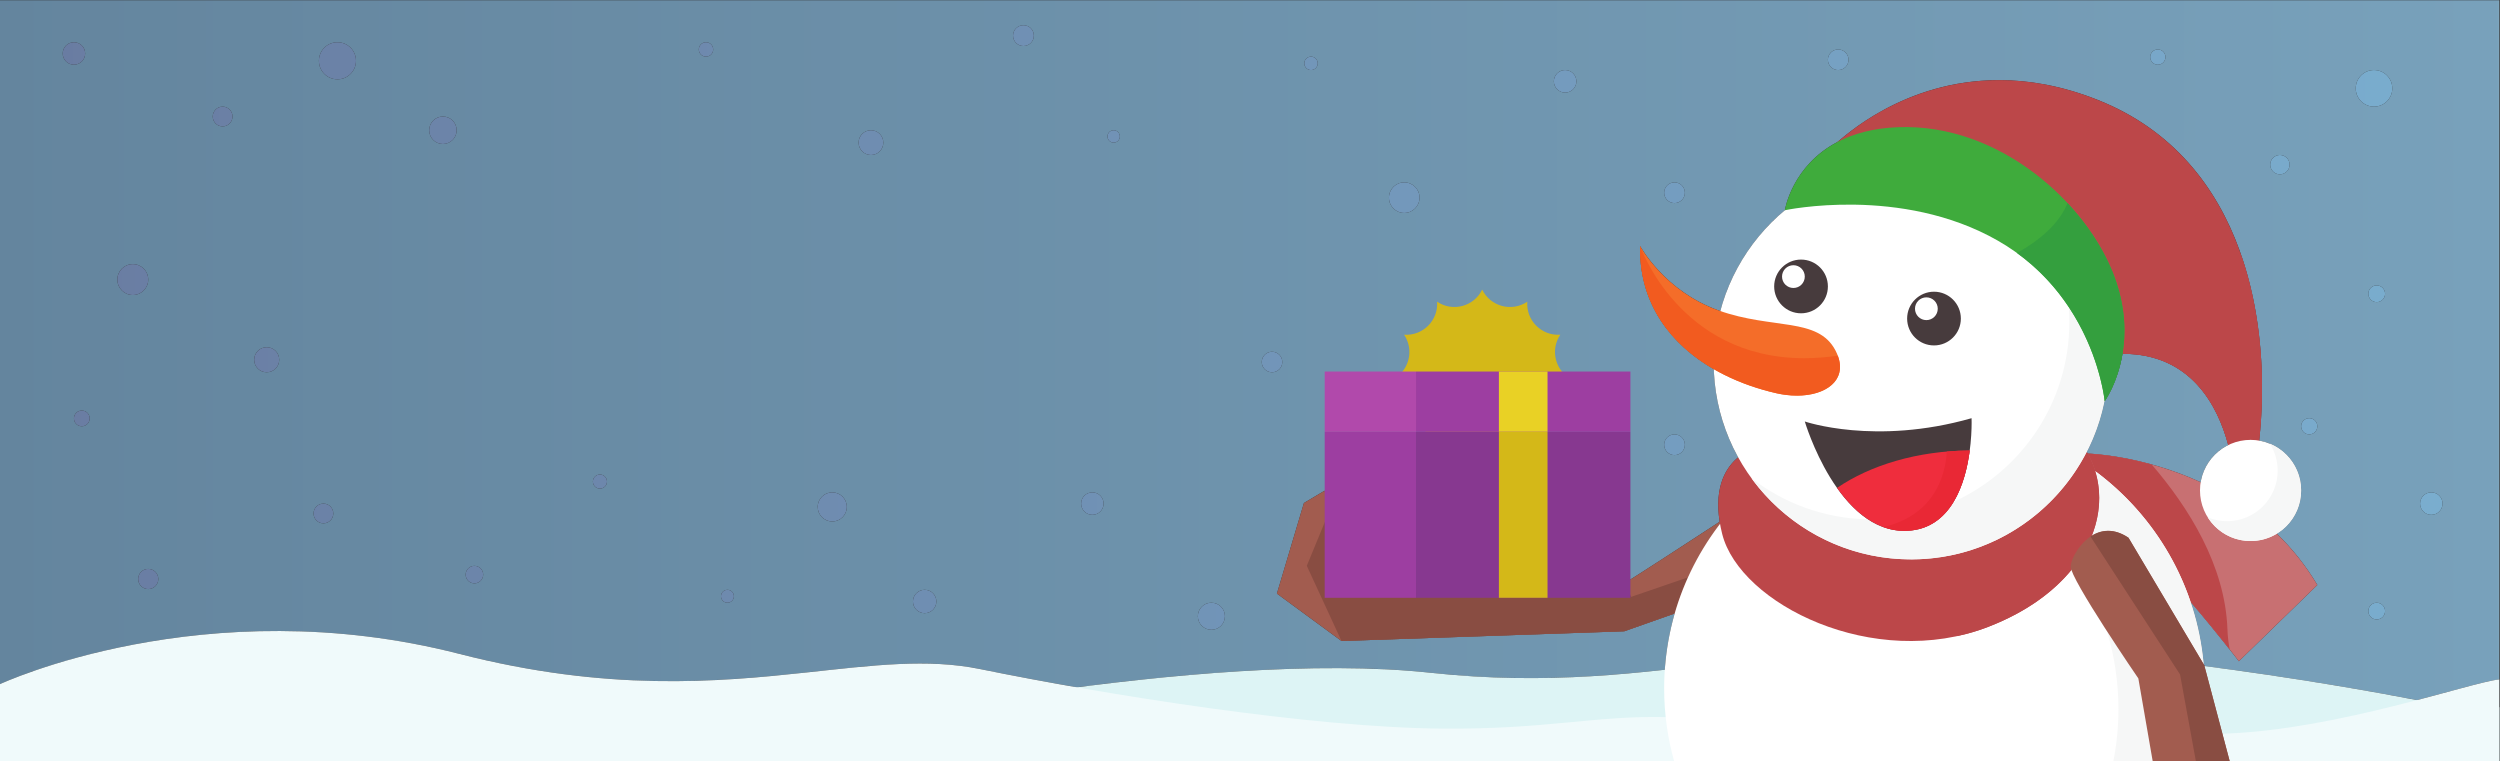 <?xml version="1.0" encoding="UTF-8" standalone="no"?>
<!-- Created with Inkscape (http://www.inkscape.org/) -->

<svg
   version="1.1"
   id="svg6864"
   width="586.667"
   height="178.66"
   viewBox="0 0 586.667 178.66"
   sodipodi:docname="1371079_189964-OXNTUE-30.eps"
   xmlns:inkscape="http://www.inkscape.org/namespaces/inkscape"
   xmlns:sodipodi="http://sodipodi.sourceforge.net/DTD/sodipodi-0.dtd"
   xmlns="http://www.w3.org/2000/svg"
   xmlns:svg="http://www.w3.org/2000/svg">
  <rect x="0" y="0" width="586.667" height="178.66" fill="#333333" stroke="none"/>
  <defs
     id="defs6868">
    <clipPath
       clipPathUnits="userSpaceOnUse"
       id="clipPath7700">
      <path
         d="m 300,354 v 0 1339.95 H 4700 V 498.332 c -21.06,-2.113 -74.93,-18.113 -144.95,-36.453 -72.96,14.101 -206.08,37.992 -374.18,60.012 l -0.37,1.418 -1.02,1.711 c -3.39,38.179 -11.29,75.062 -23.17,110.109 48.16,-56.16 85.12,-104.867 85.12,-104.867 l 138.2,134.269 c -20.96,35.18 -45.26,65 -71.37,90.309 25.69,15.609 42.85,43.871 42.85,76.129 v 0 0 0 c 0,0.082 0,0.172 0,0.261 0,0.02 0,0.051 0,0.071 0,0.07 0,0.129 0,0.187 0,0.032 0,0.063 0,0.094 0,0.066 0,0.148 0,0.227 0,0.011 0,0.023 0,0.023 0,0.09 0,0.168 0,0.258 0,0.031 -0.01,0.058 -0.01,0.09 0,0.05 0,0.109 0,0.172 0,0.027 0,0.058 0,0.097 0,0.063 0,0.133 0,0.192 0,0.019 0,0.039 0,0.058 -0.01,0.082 -0.01,0.16 -0.01,0.242 0,0.039 0,0.079 0,0.11 0,0.051 0,0.097 0,0.14 -0.01,0.051 -0.01,0.09 -0.01,0.129 0,0.051 0,0.09 0,0.141 0,0.059 0,0.121 -0.01,0.18 0,0.05 0,0.097 0,0.148 0,0.051 0,0.102 -0.01,0.141 0,0.039 0,0.082 0,0.121 0,0.039 0,0.09 0,0.14 -0.01,0.028 -0.01,0.059 -0.01,0.09 0,0.188 -0.01,0.367 -0.02,0.551 0,0.02 0,0.039 0,0.047 0,0.07 -0.01,0.133 -0.01,0.191 0,0.012 0,0.02 0,0.032 -1.93,42.16 -33.17,76.668 -73.82,83.628 21.79,198.78 -19.24,494.64 -284.38,599.81 -63.3,25.1 -121.44,34.77 -173.57,34.77 -169.15,0 -274.67,-101.91 -284.69,-109.02 -79.58,-41.84 -92.18,-118.74 -92.38,-120.03 -54.47,-45.31 -94.86,-106.97 -113.65,-177.45 -1,0.35 -2.01,0.7 -3.01,1.06 -95.45,34.08 -138.13,113.36 -138.13,113.36 -0.04,-1.97 -0.06,-3.94 -0.06,-5.89 0.08,-97.27 54.45,-167.35 129.72,-210.84 2,-56.16 17.33,-108.93 42.93,-155.238 -19.61,-16.16 -42.77,-49.364 -32.54,-113.371 -59.57,-38.993 -137.52,-89.61 -165.95,-107.27 h -0.01 c -6.46,-4.012 -10.39,-6.351 -10.92,-6.422 v 0 h -0.01 v 0 0 h -0.01 v 0 0 c -3.49,0 -492.34,4.66 -492.34,12.813 v 0 c 0,0.008 0,0.019 0,0.019 0,0 0,0 0,0.008 0,0 0,0.012 0,0.02 v 0 c 0,0.011 0,0.023 0,0.023 0,0.008 0,0.008 0,0.008 0,0 0,0.012 0,0.019 0,0 0,0 0,0.012 0,0 0,0.008 0,0.02 v 0 c 0,0.011 0,0.019 0,0.031 v 0 c 0,0.008 0,0.019 0,0.019 0,0.008 0,0.008 0,0.008 0,0.012 0,0.012 0,0.02 0,0.011 0,0.031 0,0.043 0,0.008 0,0.008 0,0.019 0,0 0,0.008 -0.01,0.02 0,0 0,0.008 0,0.019 0,0 0,0 0,0.012 v 0.008 c 0,0.012 0,0.019 0,0.031 0,0 0,0 0,0.008 v 0.012 c 0,0.007 0,0.007 0,0.019 -0.67,11.61 -26.08,155.192 -26.08,155.192 l -36.57,-21.743 -47.58,-159.468 113.74,-83.493 497.79,17.161 88.78,31.332 c -9.17,-31.789 -15.11,-64.95 -17.44,-99.102 -76.02,-8.449 -153.7,-14.687 -237.24,-14.687 -55.45,0 -113.48,2.75 -175.31,9.418 -52.76,5.691 -109.95,8.16 -169.59,8.16 -146.83,0 -308.21,-14.989 -452.91,-33.809 -62.24,10.891 -120.25,21.91 -170.78,32.231 -34.06,6.957 -68.79,9.648 -104.85,9.648 -61.25,0 -126.32,-7.758 -198.29,-15.52 -71.98,-7.761 -150.88,-15.519 -239.83,-15.519 -107.92,0 -230.63,11.418 -373.7,48.121 C 994.172,572.609 885.762,583.52 787.539,583.52 500.027,583.52 300,490 300,490 V 354 m 2110.63,264.59 c -1.16,-2.801 -1.8,-5.86 -1.8,-9.078 0,-13.16 10.67,-23.832 23.83,-23.832 13.15,0 23.82,10.672 23.82,23.832 0,13.16 -10.67,23.82 -23.82,23.82 -9.95,0 -18.46,-6.09 -22.03,-14.742 -1.16,0 -1.8,0 -1.8,0 0,0 0.64,0 1.8,0 m 2073.49,14.742 c -8.13,0 -14.74,-6.59 -14.74,-14.742 0,-8.129 6.61,-14.731 14.74,-14.731 8.15,0 14.74,6.602 14.74,14.731 0,8.152 -6.59,14.742 -14.74,14.742 m -2556.23,22.75 c -11.37,0 -20.6,-9.211 -20.6,-20.59 0,-11.383 9.23,-20.601 20.6,-20.601 11.38,0 20.6,9.218 20.6,20.601 0,11.379 -9.22,20.59 -20.6,20.59 m -347.2,0 c -6.28,0 -11.37,-5.082 -11.37,-11.371 0,-6.281 5.09,-11.379 11.37,-11.379 6.28,0 11.38,5.098 11.38,11.379 0,6.289 -5.1,11.371 -11.38,11.371 m -1019.639,36.77 c -9.813,0 -17.758,-7.954 -17.758,-17.75 0,-9.821 7.945,-17.77 17.758,-17.77 9.808,0 17.758,7.949 17.758,17.77 0,9.796 -7.95,17.75 -17.758,17.75 m 574.229,5.39 c -8.52,0 -15.44,-6.902 -15.44,-15.433 0,-8.52 6.92,-15.43 15.44,-15.43 8.52,0 15.43,6.91 15.43,15.43 0,8.531 -6.91,15.433 -15.43,15.433 M 869.465,807.82 c -9.602,0 -17.383,-7.781 -17.383,-17.379 0,-9.601 7.781,-17.382 17.383,-17.382 9.598,0 17.379,7.781 17.379,17.382 0,9.598 -7.781,17.379 -17.379,17.379 m 895.755,19.782 c -14.15,0 -25.62,-11.481 -25.62,-25.633 0,-14.149 11.47,-25.61 25.62,-25.61 14.15,0 25.62,11.461 25.62,25.61 0,14.152 -11.47,25.633 -25.62,25.633 m 2815.05,0 c -10.92,0 -19.77,-8.864 -19.77,-19.782 0,-10.922 8.85,-19.769 19.77,-19.769 10.93,0 19.78,8.847 19.78,19.769 0,10.918 -8.85,19.782 -19.78,19.782 m -2357.16,0 c -10.92,0 -19.78,-8.864 -19.78,-19.782 0,-10.922 8.86,-19.769 19.78,-19.769 10.92,0 19.77,8.847 19.77,19.769 0,10.918 -8.85,19.782 -19.77,19.782 m -866.86,31.418 c -6.86,0 -12.42,-5.559 -12.42,-12.418 0,-6.852 5.56,-12.411 12.42,-12.411 6.86,0 12.41,5.559 12.41,12.411 0,6.859 -5.55,12.418 -12.41,12.418 m 1891.7,70.64 c -10.07,0 -18.24,-8.172 -18.24,-18.23 0,-10.078 8.17,-18.25 18.24,-18.25 10.07,0 18.24,8.172 18.24,18.25 0,10.058 -8.17,18.23 -18.24,18.23 m 1117.42,28.52 c -7.88,0 -14.26,-6.379 -14.26,-14.25 0,-7.879 6.38,-14.27 14.26,-14.27 7.87,0 14.26,6.391 14.26,14.27 0,7.871 -6.39,14.25 -14.26,14.25 M 444.098,971.648 c -7.66,0 -13.868,-6.207 -13.868,-13.867 0,-7.652 6.208,-13.851 13.868,-13.851 7.656,0 13.863,6.199 13.863,13.851 0,7.66 -6.207,13.867 -13.863,13.867 M 2539.4,1075.17 c -9.99,0 -18.08,-8.1 -18.08,-18.09 0,-9.99 8.09,-18.09 18.08,-18.09 9.99,0 18.09,8.1 18.09,18.09 0,9.99 -8.1,18.09 -18.09,18.09 m -1769.814,7.95 c -12.188,0 -22.066,-9.88 -22.066,-22.06 0,-12.19 9.878,-22.07 22.066,-22.07 12.184,0 22.059,9.88 22.059,22.07 0,12.18 -9.875,22.06 -22.059,22.06 m 3714.534,108.83 c -8.13,0 -14.74,-6.6 -14.74,-14.73 0,-8.15 6.61,-14.74 14.74,-14.74 8.15,0 14.74,6.59 14.74,14.74 0,8.13 -6.59,14.73 -14.74,14.73 M 533.859,1229.4 c -15.015,0 -27.195,-12.17 -27.195,-27.19 0,-15.01 12.18,-27.19 27.195,-27.19 15.02,0 27.192,12.18 27.192,27.19 0,15.02 -12.172,27.19 -27.192,27.19 m 2238.321,143.93 c -14.87,0 -26.92,-12.04 -26.92,-26.9 0,-14.87 12.05,-26.92 26.92,-26.92 14.86,0 26.91,12.05 26.91,26.92 0,14.86 -12.05,26.9 -26.91,26.9 m 475.77,0 c -10.07,0 -18.24,-8.16 -18.24,-18.23 0,-10.08 8.17,-18.24 18.24,-18.24 10.07,0 18.24,8.16 18.24,18.24 0,10.07 -8.17,18.23 -18.24,18.23 m 1065.77,48.2 c -9.42,0 -17.05,-7.63 -17.05,-17.05 0,-9.41 7.63,-17.05 17.05,-17.05 9.41,0 17.04,7.64 17.04,17.05 0,9.42 -7.63,17.05 -17.04,17.05 m -2480.38,43.55 c -12.02,0 -21.77,-9.75 -21.77,-21.78 0,-12.02 9.75,-21.77 21.77,-21.77 12.03,0 21.78,9.75 21.78,21.77 0,12.03 -9.75,21.78 -21.78,21.78 m -753.55,24.18 c -13.35,0 -24.17,-10.83 -24.17,-24.18 0,-13.35 10.82,-24.18 24.17,-24.18 13.35,0 24.18,10.83 24.18,24.18 0,13.35 -10.83,24.18 -24.18,24.18 m 1180.81,-24.18 c -6.01,0 -10.88,-4.87 -10.88,-10.89 0,-6.01 4.87,-10.89 10.88,-10.89 6.02,0 10.89,4.88 10.89,10.89 0,6.02 -4.87,10.89 -10.89,10.89 m -1568.608,41.59 c -9.613,0 -17.414,-7.8 -17.414,-17.41 0,-9.62 7.801,-17.41 17.414,-17.41 9.621,0 17.414,7.79 17.414,17.41 0,9.61 -7.793,17.41 -17.414,17.41 m 3787.398,64.37 c -17.77,0 -32.17,-14.42 -32.17,-32.19 0,-17.78 14.4,-32.18 32.17,-32.18 17.78,0 32.19,14.4 32.19,32.18 0,17.77 -14.41,32.19 -32.19,32.19 m -1423.99,0 c -10.97,0 -19.85,-8.89 -19.85,-19.86 0,-10.96 8.88,-19.85 19.85,-19.85 10.96,0 19.85,8.89 19.85,19.85 0,10.97 -8.89,19.86 -19.85,19.86 M 894.141,1620 c -18.032,0 -32.653,-14.62 -32.653,-32.65 0,-18.03 14.621,-32.65 32.653,-32.65 18.031,0 32.644,14.62 32.644,32.65 0,18.03 -14.613,32.65 -32.644,32.65 m 2641.989,-12.67 c -10.03,0 -18.15,-8.12 -18.15,-18.15 0,-10.02 8.12,-18.14 18.15,-18.14 10.02,0 18.16,8.12 18.16,18.14 0,10.03 -8.14,18.15 -18.16,18.15 m -928.08,-12.66 c -6.53,0 -11.82,-5.29 -11.82,-11.82 0,-6.53 5.29,-11.81 11.82,-11.81 6.52,0 11.81,5.28 11.81,11.81 0,6.53 -5.29,11.82 -11.81,11.82 m 1490.77,12.66 c -7.42,0 -13.44,-6.01 -13.44,-13.43 0,-7.42 6.02,-13.44 13.44,-13.44 7.42,0 13.44,6.02 13.44,13.44 0,7.42 -6.02,13.43 -13.44,13.43 M 430.23,1620 c -10.917,0 -19.769,-8.85 -19.769,-19.77 0,-10.92 8.852,-19.77 19.769,-19.77 10.918,0 19.77,8.85 19.77,19.77 0,10.92 -8.852,19.77 -19.77,19.77 m 1112.72,0 c -7,0 -12.67,-5.67 -12.67,-12.67 0,-6.99 5.67,-12.66 12.67,-12.66 6.99,0 12.66,5.67 12.66,12.66 0,7 -5.67,12.67 -12.66,12.67 m 558.84,30 c -10.12,0 -18.32,-8.2 -18.32,-18.32 0,-10.12 8.2,-18.32 18.32,-18.32 10.11,0 18.31,8.2 18.31,18.32 0,10.12 -8.2,18.32 -18.31,18.32 M 4174.21,845.461 c -103.45,47.5 -196.62,50.359 -198.89,50.43 -0.57,1.007 -1.15,2.019 -1.74,3.019 14.47,28.231 25.18,58.699 31.48,90.75 0.12,-0.949 0.17,-1.488 0.17,-1.558 v 0 0 0 0 c 0,0 22.65,31.268 31.39,83.438 0.16,0 0.31,0 0.46,0 h 0.01 c 0.01,0 0.01,0 0.02,0 119.62,-0.02 166.96,-90.571 185.68,-160.642 -25.33,-12.468 -43.86,-36.628 -48.58,-65.437"
         id="path7698" />
    </clipPath>
    <linearGradient
       x1="0"
       y1="0"
       x2="1"
       y2="0"
       gradientUnits="userSpaceOnUse"
       gradientTransform="matrix(-4400,0,0,-4400,4700,1023.97)"
       spreadMethod="pad"
       id="linearGradient7708">
      <stop
         style="stop-color:#b2cbd5;stop-opacity:1;"
         offset="0"
         id="stop7702" />
      <stop
         style="stop-color:#78a1bb;stop-opacity:1;"
         offset="0.005"
         id="stop7704" />
      <stop
         style="stop-color:#64859e;stop-opacity:1;"
         offset="1"
         id="stop7706" />
    </linearGradient>
    <clipPath
       clipPathUnits="userSpaceOnUse"
       id="clipPath7718">
      <path
         d="m 430.23,1580.46 c -10.917,0 -19.769,8.85 -19.769,19.77 0,10.92 8.852,19.77 19.769,19.77 10.918,0 19.77,-8.85 19.77,-19.77 0,-10.92 -8.852,-19.77 -19.77,-19.77"
         id="path7716" />
    </clipPath>
    <linearGradient
       x1="0"
       y1="0"
       x2="1"
       y2="0"
       gradientUnits="userSpaceOnUse"
       gradientTransform="matrix(-4400,0,0,-4400,4700,1023.97)"
       spreadMethod="pad"
       id="linearGradient7726">
      <stop
         style="stop-opacity:1;stop-color:#7aaecf"
         offset="0"
         id="stop7720" />
      <stop
         style="stop-opacity:1;stop-color:#7aaecf"
         offset="0.005"
         id="stop7722" />
      <stop
         style="stop-opacity:1;stop-color:#697ba1"
         offset="1"
         id="stop7724" />
    </linearGradient>
    <clipPath
       clipPathUnits="userSpaceOnUse"
       id="clipPath7736">
      <path
         d="m 691.992,1471.85 c -9.613,0 -17.414,7.79 -17.414,17.41 0,9.61 7.801,17.41 17.414,17.41 9.621,0 17.414,-7.8 17.414,-17.41 0,-9.62 -7.793,-17.41 -17.414,-17.41"
         id="path7734" />
    </clipPath>
    <linearGradient
       x1="0"
       y1="0"
       x2="1"
       y2="0"
       gradientUnits="userSpaceOnUse"
       gradientTransform="matrix(-4400,0,0,-4400,4700,1023.97)"
       spreadMethod="pad"
       id="linearGradient7744">
      <stop
         style="stop-opacity:1;stop-color:#7aaecf"
         offset="0"
         id="stop7738" />
      <stop
         style="stop-opacity:1;stop-color:#7aaecf"
         offset="0.005"
         id="stop7740" />
      <stop
         style="stop-opacity:1;stop-color:#697ba1"
         offset="1"
         id="stop7742" />
    </linearGradient>
    <clipPath
       clipPathUnits="userSpaceOnUse"
       id="clipPath7754">
      <path
         d="m 894.141,1554.7 c -18.032,0 -32.653,14.62 -32.653,32.65 0,18.03 14.621,32.65 32.653,32.65 18.031,0 32.644,-14.62 32.644,-32.65 0,-18.03 -14.613,-32.65 -32.644,-32.65"
         id="path7752" />
    </clipPath>
    <linearGradient
       x1="0"
       y1="0"
       x2="1"
       y2="0"
       gradientUnits="userSpaceOnUse"
       gradientTransform="matrix(-4400,0,0,-4400,4700,1023.97)"
       spreadMethod="pad"
       id="linearGradient7762">
      <stop
         style="stop-opacity:1;stop-color:#7aaecf"
         offset="0"
         id="stop7756" />
      <stop
         style="stop-opacity:1;stop-color:#7aaecf"
         offset="0.005"
         id="stop7758" />
      <stop
         style="stop-opacity:1;stop-color:#697ba1"
         offset="1"
         id="stop7760" />
    </linearGradient>
    <clipPath
       clipPathUnits="userSpaceOnUse"
       id="clipPath7772">
      <path
         d="m 1079.79,1440.9 c -13.35,0 -24.17,10.83 -24.17,24.18 0,13.35 10.82,24.18 24.17,24.18 13.35,0 24.18,-10.83 24.18,-24.18 0,-13.35 -10.83,-24.18 -24.18,-24.18"
         id="path7770" />
    </clipPath>
    <linearGradient
       x1="0"
       y1="0"
       x2="1"
       y2="0"
       gradientUnits="userSpaceOnUse"
       gradientTransform="matrix(-4400,0,0,-4400,4700,1023.97)"
       spreadMethod="pad"
       id="linearGradient7780">
      <stop
         style="stop-opacity:1;stop-color:#7aaecf"
         offset="0"
         id="stop7774" />
      <stop
         style="stop-opacity:1;stop-color:#7aaecf"
         offset="0.005"
         id="stop7776" />
      <stop
         style="stop-opacity:1;stop-color:#697ba1"
         offset="1"
         id="stop7778" />
    </linearGradient>
    <clipPath
       clipPathUnits="userSpaceOnUse"
       id="clipPath7790">
      <path
         d="m 1542.95,1594.67 c -7,0 -12.67,5.67 -12.67,12.66 0,7 5.67,12.67 12.67,12.67 6.99,0 12.66,-5.67 12.66,-12.67 0,-6.99 -5.67,-12.66 -12.66,-12.66"
         id="path7788" />
    </clipPath>
    <linearGradient
       x1="0"
       y1="0"
       x2="1"
       y2="0"
       gradientUnits="userSpaceOnUse"
       gradientTransform="matrix(-4400,0,0,-4400,4700,1023.97)"
       spreadMethod="pad"
       id="linearGradient7798">
      <stop
         style="stop-opacity:1;stop-color:#7aaecf"
         offset="0"
         id="stop7792" />
      <stop
         style="stop-opacity:1;stop-color:#7aaecf"
         offset="0.005"
         id="stop7794" />
      <stop
         style="stop-opacity:1;stop-color:#697ba1"
         offset="1"
         id="stop7796" />
    </linearGradient>
    <clipPath
       clipPathUnits="userSpaceOnUse"
       id="clipPath7808">
      <path
         d="m 1833.34,1421.53 c -12.02,0 -21.77,9.75 -21.77,21.77 0,12.03 9.75,21.78 21.77,21.78 12.03,0 21.78,-9.75 21.78,-21.78 0,-12.02 -9.75,-21.77 -21.78,-21.77"
         id="path7806" />
    </clipPath>
    <linearGradient
       x1="0"
       y1="0"
       x2="1"
       y2="0"
       gradientUnits="userSpaceOnUse"
       gradientTransform="matrix(-4400,0,0,-4400,4700,1023.97)"
       spreadMethod="pad"
       id="linearGradient7816">
      <stop
         style="stop-opacity:1;stop-color:#7aaecf"
         offset="0"
         id="stop7810" />
      <stop
         style="stop-opacity:1;stop-color:#7aaecf"
         offset="0.005"
         id="stop7812" />
      <stop
         style="stop-opacity:1;stop-color:#697ba1"
         offset="1"
         id="stop7814" />
    </linearGradient>
    <clipPath
       clipPathUnits="userSpaceOnUse"
       id="clipPath7826">
      <path
         d="m 2101.79,1613.36 c -10.12,0 -18.32,8.2 -18.32,18.32 0,10.12 8.2,18.32 18.32,18.32 10.11,0 18.31,-8.2 18.31,-18.32 0,-10.12 -8.2,-18.32 -18.31,-18.32"
         id="path7824" />
    </clipPath>
    <linearGradient
       x1="0"
       y1="0"
       x2="1"
       y2="0"
       gradientUnits="userSpaceOnUse"
       gradientTransform="matrix(-4400,0,0,-4400,4700,1023.97)"
       spreadMethod="pad"
       id="linearGradient7834">
      <stop
         style="stop-opacity:1;stop-color:#7aaecf"
         offset="0"
         id="stop7828" />
      <stop
         style="stop-opacity:1;stop-color:#7aaecf"
         offset="0.005"
         id="stop7830" />
      <stop
         style="stop-opacity:1;stop-color:#697ba1"
         offset="1"
         id="stop7832" />
    </linearGradient>
    <clipPath
       clipPathUnits="userSpaceOnUse"
       id="clipPath7844">
      <path
         d="m 2260.6,1443.3 c -6.01,0 -10.88,4.88 -10.88,10.89 0,6.02 4.87,10.89 10.88,10.89 6.02,0 10.89,-4.87 10.89,-10.89 0,-6.01 -4.87,-10.89 -10.89,-10.89"
         id="path7842" />
    </clipPath>
    <linearGradient
       x1="0"
       y1="0"
       x2="1"
       y2="0"
       gradientUnits="userSpaceOnUse"
       gradientTransform="matrix(-4400,0,0,-4400,4700,1023.97)"
       spreadMethod="pad"
       id="linearGradient7852">
      <stop
         style="stop-opacity:1;stop-color:#7aaecf"
         offset="0"
         id="stop7846" />
      <stop
         style="stop-opacity:1;stop-color:#7aaecf"
         offset="0.005"
         id="stop7848" />
      <stop
         style="stop-opacity:1;stop-color:#697ba1"
         offset="1"
         id="stop7850" />
    </linearGradient>
    <clipPath
       clipPathUnits="userSpaceOnUse"
       id="clipPath7862">
      <path
         d="m 2608.05,1571.04 c -6.53,0 -11.82,5.28 -11.82,11.81 0,6.53 5.29,11.82 11.82,11.82 6.52,0 11.81,-5.29 11.81,-11.82 0,-6.53 -5.29,-11.81 -11.81,-11.81"
         id="path7860" />
    </clipPath>
    <linearGradient
       x1="0"
       y1="0"
       x2="1"
       y2="0"
       gradientUnits="userSpaceOnUse"
       gradientTransform="matrix(-4400,0,0,-4400,4700,1023.97)"
       spreadMethod="pad"
       id="linearGradient7870">
      <stop
         style="stop-opacity:1;stop-color:#7aaecf"
         offset="0"
         id="stop7864" />
      <stop
         style="stop-opacity:1;stop-color:#7aaecf"
         offset="0.005"
         id="stop7866" />
      <stop
         style="stop-opacity:1;stop-color:#697ba1"
         offset="1"
         id="stop7868" />
    </linearGradient>
    <clipPath
       clipPathUnits="userSpaceOnUse"
       id="clipPath7880">
      <path
         d="m 2772.18,1319.51 c -14.87,0 -26.92,12.05 -26.92,26.92 0,14.86 12.05,26.9 26.92,26.9 14.86,0 26.91,-12.04 26.91,-26.9 0,-14.87 -12.05,-26.92 -26.91,-26.92"
         id="path7878" />
    </clipPath>
    <linearGradient
       x1="0"
       y1="0"
       x2="1"
       y2="0"
       gradientUnits="userSpaceOnUse"
       gradientTransform="matrix(-4400,0,0,-4400,4700,1023.97)"
       spreadMethod="pad"
       id="linearGradient7888">
      <stop
         style="stop-opacity:1;stop-color:#7aaecf"
         offset="0"
         id="stop7882" />
      <stop
         style="stop-opacity:1;stop-color:#7aaecf"
         offset="0.005"
         id="stop7884" />
      <stop
         style="stop-opacity:1;stop-color:#697ba1"
         offset="1"
         id="stop7886" />
    </linearGradient>
    <clipPath
       clipPathUnits="userSpaceOnUse"
       id="clipPath7898">
      <path
         d="m 3055.4,1531.33 c -10.97,0 -19.85,8.89 -19.85,19.85 0,10.97 8.88,19.86 19.85,19.86 10.96,0 19.85,-8.89 19.85,-19.86 0,-10.96 -8.89,-19.85 -19.85,-19.85"
         id="path7896" />
    </clipPath>
    <linearGradient
       x1="0"
       y1="0"
       x2="1"
       y2="0"
       gradientUnits="userSpaceOnUse"
       gradientTransform="matrix(-4400,0,0,-4400,4700,1023.97)"
       spreadMethod="pad"
       id="linearGradient7906">
      <stop
         style="stop-opacity:1;stop-color:#7aaecf"
         offset="0"
         id="stop7900" />
      <stop
         style="stop-opacity:1;stop-color:#7aaecf"
         offset="0.005"
         id="stop7902" />
      <stop
         style="stop-opacity:1;stop-color:#697ba1"
         offset="1"
         id="stop7904" />
    </linearGradient>
    <clipPath
       clipPathUnits="userSpaceOnUse"
       id="clipPath7916">
      <path
         d="m 3247.95,1336.86 c -10.07,0 -18.24,8.16 -18.24,18.24 0,10.07 8.17,18.23 18.24,18.23 10.07,0 18.24,-8.16 18.24,-18.23 0,-10.08 -8.17,-18.24 -18.24,-18.24"
         id="path7914" />
    </clipPath>
    <linearGradient
       x1="0"
       y1="0"
       x2="1"
       y2="0"
       gradientUnits="userSpaceOnUse"
       gradientTransform="matrix(-4400,0,0,-4400,4700,1023.97)"
       spreadMethod="pad"
       id="linearGradient7924">
      <stop
         style="stop-opacity:1;stop-color:#7aaecf"
         offset="0"
         id="stop7918" />
      <stop
         style="stop-opacity:1;stop-color:#7aaecf"
         offset="0.005"
         id="stop7920" />
      <stop
         style="stop-opacity:1;stop-color:#697ba1"
         offset="1"
         id="stop7922" />
    </linearGradient>
    <clipPath
       clipPathUnits="userSpaceOnUse"
       id="clipPath7934">
      <path
         d="m 3536.13,1571.04 c -10.03,0 -18.15,8.12 -18.15,18.14 0,10.03 8.12,18.15 18.15,18.15 10.02,0 18.16,-8.12 18.16,-18.15 0,-10.02 -8.14,-18.14 -18.16,-18.14"
         id="path7932" />
    </clipPath>
    <linearGradient
       x1="0"
       y1="0"
       x2="1"
       y2="0"
       gradientUnits="userSpaceOnUse"
       gradientTransform="matrix(-4400,0,0,-4400,4700,1023.97)"
       spreadMethod="pad"
       id="linearGradient7942">
      <stop
         style="stop-opacity:1;stop-color:#7aaecf"
         offset="0"
         id="stop7936" />
      <stop
         style="stop-opacity:1;stop-color:#7aaecf"
         offset="0.005"
         id="stop7938" />
      <stop
         style="stop-opacity:1;stop-color:#697ba1"
         offset="1"
         id="stop7940" />
    </linearGradient>
    <clipPath
       clipPathUnits="userSpaceOnUse"
       id="clipPath7952">
      <path
         d="m 4098.82,1580.46 c -7.42,0 -13.44,6.02 -13.44,13.44 0,7.42 6.02,13.43 13.44,13.43 7.42,0 13.44,-6.01 13.44,-13.43 0,-7.42 -6.02,-13.44 -13.44,-13.44"
         id="path7950" />
    </clipPath>
    <linearGradient
       x1="0"
       y1="0"
       x2="1"
       y2="0"
       gradientUnits="userSpaceOnUse"
       gradientTransform="matrix(-4400,0,0,-4400,4700,1023.97)"
       spreadMethod="pad"
       id="linearGradient7960">
      <stop
         style="stop-opacity:1;stop-color:#7aaecf"
         offset="0"
         id="stop7954" />
      <stop
         style="stop-opacity:1;stop-color:#7aaecf"
         offset="0.005"
         id="stop7956" />
      <stop
         style="stop-opacity:1;stop-color:#697ba1"
         offset="1"
         id="stop7958" />
    </linearGradient>
    <clipPath
       clipPathUnits="userSpaceOnUse"
       id="clipPath7970">
      <path
         d="m 4313.72,1387.43 c -9.42,0 -17.05,7.64 -17.05,17.05 0,9.42 7.63,17.05 17.05,17.05 9.41,0 17.04,-7.63 17.04,-17.05 0,-9.41 -7.63,-17.05 -17.04,-17.05"
         id="path7968" />
    </clipPath>
    <linearGradient
       x1="0"
       y1="0"
       x2="1"
       y2="0"
       gradientUnits="userSpaceOnUse"
       gradientTransform="matrix(-4400,0,0,-4400,4700,1023.97)"
       spreadMethod="pad"
       id="linearGradient7978">
      <stop
         style="stop-opacity:1;stop-color:#7aaecf"
         offset="0"
         id="stop7972" />
      <stop
         style="stop-opacity:1;stop-color:#7aaecf"
         offset="0.005"
         id="stop7974" />
      <stop
         style="stop-opacity:1;stop-color:#697ba1"
         offset="1"
         id="stop7976" />
    </linearGradient>
    <clipPath
       clipPathUnits="userSpaceOnUse"
       id="clipPath7988">
      <path
         d="m 4479.39,1506.67 c -17.77,0 -32.17,14.4 -32.17,32.18 0,17.77 14.4,32.19 32.17,32.19 17.78,0 32.19,-14.42 32.19,-32.19 0,-17.78 -14.41,-32.18 -32.19,-32.18"
         id="path7986" />
    </clipPath>
    <linearGradient
       x1="0"
       y1="0"
       x2="1"
       y2="0"
       gradientUnits="userSpaceOnUse"
       gradientTransform="matrix(-4400,0,0,-4400,4700,1023.97)"
       spreadMethod="pad"
       id="linearGradient7996">
      <stop
         style="stop-opacity:1;stop-color:#7aaecf"
         offset="0"
         id="stop7990" />
      <stop
         style="stop-opacity:1;stop-color:#7aaecf"
         offset="0.005"
         id="stop7992" />
      <stop
         style="stop-opacity:1;stop-color:#697ba1"
         offset="1"
         id="stop7994" />
    </linearGradient>
    <clipPath
       clipPathUnits="userSpaceOnUse"
       id="clipPath8006">
      <path
         d="m 4484.12,1162.48 c -8.13,0 -14.74,6.59 -14.74,14.74 0,8.13 6.61,14.73 14.74,14.73 8.15,0 14.74,-6.6 14.74,-14.73 0,-8.15 -6.59,-14.74 -14.74,-14.74"
         id="path8004" />
    </clipPath>
    <linearGradient
       x1="0"
       y1="0"
       x2="1"
       y2="0"
       gradientUnits="userSpaceOnUse"
       gradientTransform="matrix(-4400,0,0,-4400,4700,1023.97)"
       spreadMethod="pad"
       id="linearGradient8014">
      <stop
         style="stop-opacity:1;stop-color:#7aaecf"
         offset="0"
         id="stop8008" />
      <stop
         style="stop-opacity:1;stop-color:#7aaecf"
         offset="0.005"
         id="stop8010" />
      <stop
         style="stop-opacity:1;stop-color:#697ba1"
         offset="1"
         id="stop8012" />
    </linearGradient>
    <clipPath
       clipPathUnits="userSpaceOnUse"
       id="clipPath8024">
      <path
         d="m 4365.37,929.66 c -7.88,0 -14.26,6.391 -14.26,14.27 0,7.871 6.38,14.25 14.26,14.25 7.87,0 14.26,-6.379 14.26,-14.25 0,-7.879 -6.39,-14.27 -14.26,-14.27"
         id="path8022" />
    </clipPath>
    <linearGradient
       x1="0"
       y1="0"
       x2="1"
       y2="0"
       gradientUnits="userSpaceOnUse"
       gradientTransform="matrix(-4400,0,0,-4400,4700,1023.97)"
       spreadMethod="pad"
       id="linearGradient8032">
      <stop
         style="stop-opacity:1;stop-color:#7aaecf"
         offset="0"
         id="stop8026" />
      <stop
         style="stop-opacity:1;stop-color:#7aaecf"
         offset="0.005"
         id="stop8028" />
      <stop
         style="stop-opacity:1;stop-color:#697ba1"
         offset="1"
         id="stop8030" />
    </linearGradient>
    <clipPath
       clipPathUnits="userSpaceOnUse"
       id="clipPath8042">
      <path
         d="m 4580.27,788.051 c -10.92,0 -19.77,8.847 -19.77,19.769 0,10.918 8.85,19.782 19.77,19.782 10.93,0 19.78,-8.864 19.78,-19.782 0,-10.922 -8.85,-19.769 -19.78,-19.769"
         id="path8040" />
    </clipPath>
    <linearGradient
       x1="0"
       y1="0"
       x2="1"
       y2="0"
       gradientUnits="userSpaceOnUse"
       gradientTransform="matrix(-4400,0,0,-4400,4700,1023.97)"
       spreadMethod="pad"
       id="linearGradient8050">
      <stop
         style="stop-opacity:1;stop-color:#7aaecf"
         offset="0"
         id="stop8044" />
      <stop
         style="stop-opacity:1;stop-color:#7aaecf"
         offset="0.005"
         id="stop8046" />
      <stop
         style="stop-opacity:1;stop-color:#697ba1"
         offset="1"
         id="stop8048" />
    </linearGradient>
    <clipPath
       clipPathUnits="userSpaceOnUse"
       id="clipPath8060">
      <path
         d="m 4484.12,603.859 c -8.13,0 -14.74,6.602 -14.74,14.731 0,8.152 6.61,14.742 14.74,14.742 8.15,0 14.74,-6.59 14.74,-14.742 0,-8.129 -6.59,-14.731 -14.74,-14.731"
         id="path8058" />
    </clipPath>
    <linearGradient
       x1="0"
       y1="0"
       x2="1"
       y2="0"
       gradientUnits="userSpaceOnUse"
       gradientTransform="matrix(-4400,0,0,-4400,4700,1023.97)"
       spreadMethod="pad"
       id="linearGradient8068">
      <stop
         style="stop-opacity:1;stop-color:#7aaecf"
         offset="0"
         id="stop8062" />
      <stop
         style="stop-opacity:1;stop-color:#7aaecf"
         offset="0.005"
         id="stop8064" />
      <stop
         style="stop-opacity:1;stop-color:#697ba1"
         offset="1"
         id="stop8066" />
    </linearGradient>
    <clipPath
       clipPathUnits="userSpaceOnUse"
       id="clipPath8078">
      <path
         d="m 3247.95,893.18 c -10.07,0 -18.24,8.172 -18.24,18.25 0,10.058 8.17,18.23 18.24,18.23 10.07,0 18.24,-8.172 18.24,-18.23 0,-10.078 -8.17,-18.25 -18.24,-18.25"
         id="path8076" />
    </clipPath>
    <linearGradient
       x1="0"
       y1="0"
       x2="1"
       y2="0"
       gradientUnits="userSpaceOnUse"
       gradientTransform="matrix(-4400,0,0,-4400,4700,1023.97)"
       spreadMethod="pad"
       id="linearGradient8086">
      <stop
         style="stop-opacity:1;stop-color:#7aaecf"
         offset="0"
         id="stop8080" />
      <stop
         style="stop-opacity:1;stop-color:#7aaecf"
         offset="0.005"
         id="stop8082" />
      <stop
         style="stop-opacity:1;stop-color:#697ba1"
         offset="1"
         id="stop8084" />
    </linearGradient>
    <clipPath
       clipPathUnits="userSpaceOnUse"
       id="clipPath8096">
      <path
         d="m 2410.63,618.59 c -1.16,0 -1.8,0 -1.8,0 0,0 0.64,0 1.8,0 v 0"
         id="path8094" />
    </clipPath>
    <linearGradient
       x1="0"
       y1="0"
       x2="1"
       y2="0"
       gradientUnits="userSpaceOnUse"
       gradientTransform="matrix(-4400,0,0,-4400,4700,1023.97)"
       spreadMethod="pad"
       id="linearGradient8104">
      <stop
         style="stop-opacity:1;stop-color:#7aaecf"
         offset="0"
         id="stop8098" />
      <stop
         style="stop-opacity:1;stop-color:#7aaecf"
         offset="0.005"
         id="stop8100" />
      <stop
         style="stop-opacity:1;stop-color:#697ba1"
         offset="1"
         id="stop8102" />
    </linearGradient>
    <clipPath
       clipPathUnits="userSpaceOnUse"
       id="clipPath8114">
      <path
         d="m 2539.4,1038.99 c -9.99,0 -18.08,8.1 -18.08,18.09 0,9.99 8.09,18.09 18.08,18.09 9.99,0 18.09,-8.1 18.09,-18.09 0,-9.99 -8.1,-18.09 -18.09,-18.09"
         id="path8112" />
    </clipPath>
    <linearGradient
       x1="0"
       y1="0"
       x2="1"
       y2="0"
       gradientUnits="userSpaceOnUse"
       gradientTransform="matrix(-4400,0,0,-4400,4700,1023.97)"
       spreadMethod="pad"
       id="linearGradient8122">
      <stop
         style="stop-opacity:1;stop-color:#7aaecf"
         offset="0"
         id="stop8116" />
      <stop
         style="stop-opacity:1;stop-color:#7aaecf"
         offset="0.005"
         id="stop8118" />
      <stop
         style="stop-opacity:1;stop-color:#697ba1"
         offset="1"
         id="stop8120" />
    </linearGradient>
    <clipPath
       clipPathUnits="userSpaceOnUse"
       id="clipPath8132">
      <path
         d="m 2223.11,788.051 c -10.92,0 -19.78,8.847 -19.78,19.769 0,10.918 8.86,19.782 19.78,19.782 10.92,0 19.77,-8.864 19.77,-19.782 0,-10.922 -8.85,-19.769 -19.77,-19.769"
         id="path8130" />
    </clipPath>
    <linearGradient
       x1="0"
       y1="0"
       x2="1"
       y2="0"
       gradientUnits="userSpaceOnUse"
       gradientTransform="matrix(-4400,0,0,-4400,4700,1023.97)"
       spreadMethod="pad"
       id="linearGradient8140">
      <stop
         style="stop-opacity:1;stop-color:#7aaecf"
         offset="0"
         id="stop8134" />
      <stop
         style="stop-opacity:1;stop-color:#7aaecf"
         offset="0.005"
         id="stop8136" />
      <stop
         style="stop-opacity:1;stop-color:#697ba1"
         offset="1"
         id="stop8138" />
    </linearGradient>
    <clipPath
       clipPathUnits="userSpaceOnUse"
       id="clipPath8150">
      <path
         d="m 1927.89,614.891 c -11.37,0 -20.6,9.218 -20.6,20.601 0,11.379 9.23,20.59 20.6,20.59 11.38,0 20.6,-9.211 20.6,-20.59 0,-11.383 -9.22,-20.601 -20.6,-20.601"
         id="path8148" />
    </clipPath>
    <linearGradient
       x1="0"
       y1="0"
       x2="1"
       y2="0"
       gradientUnits="userSpaceOnUse"
       gradientTransform="matrix(-4400,0,0,-4400,4700,1023.97)"
       spreadMethod="pad"
       id="linearGradient8158">
      <stop
         style="stop-opacity:1;stop-color:#7aaecf"
         offset="0"
         id="stop8152" />
      <stop
         style="stop-opacity:1;stop-color:#7aaecf"
         offset="0.005"
         id="stop8154" />
      <stop
         style="stop-opacity:1;stop-color:#697ba1"
         offset="1"
         id="stop8156" />
    </linearGradient>
    <clipPath
       clipPathUnits="userSpaceOnUse"
       id="clipPath8168">
      <path
         d="m 1765.22,776.359 c -14.15,0 -25.62,11.461 -25.62,25.61 0,14.152 11.47,25.633 25.62,25.633 14.15,0 25.62,-11.481 25.62,-25.633 0,-14.149 -11.47,-25.61 -25.62,-25.61"
         id="path8166" />
    </clipPath>
    <linearGradient
       x1="0"
       y1="0"
       x2="1"
       y2="0"
       gradientUnits="userSpaceOnUse"
       gradientTransform="matrix(-4400,0,0,-4400,4700,1023.97)"
       spreadMethod="pad"
       id="linearGradient8176">
      <stop
         style="stop-opacity:1;stop-color:#7aaecf"
         offset="0"
         id="stop8170" />
      <stop
         style="stop-opacity:1;stop-color:#7aaecf"
         offset="0.005"
         id="stop8172" />
      <stop
         style="stop-opacity:1;stop-color:#697ba1"
         offset="1"
         id="stop8174" />
    </linearGradient>
    <clipPath
       clipPathUnits="userSpaceOnUse"
       id="clipPath8186">
      <path
         d="m 1580.69,633.332 c -6.28,0 -11.37,5.098 -11.37,11.379 0,6.289 5.09,11.371 11.37,11.371 6.28,0 11.38,-5.082 11.38,-11.371 0,-6.281 -5.1,-11.379 -11.38,-11.379"
         id="path8184" />
    </clipPath>
    <linearGradient
       x1="0"
       y1="0"
       x2="1"
       y2="0"
       gradientUnits="userSpaceOnUse"
       gradientTransform="matrix(-4400,0,0,-4400,4700,1023.97)"
       spreadMethod="pad"
       id="linearGradient8194">
      <stop
         style="stop-opacity:1;stop-color:#7aaecf"
         offset="0"
         id="stop8188" />
      <stop
         style="stop-opacity:1;stop-color:#7aaecf"
         offset="0.005"
         id="stop8190" />
      <stop
         style="stop-opacity:1;stop-color:#697ba1"
         offset="1"
         id="stop8192" />
    </linearGradient>
    <clipPath
       clipPathUnits="userSpaceOnUse"
       id="clipPath8204">
      <path
         d="m 1356.25,834.191 c -6.86,0 -12.42,5.559 -12.42,12.411 0,6.859 5.56,12.418 12.42,12.418 6.86,0 12.41,-5.559 12.41,-12.418 0,-6.852 -5.55,-12.411 -12.41,-12.411"
         id="path8202" />
    </clipPath>
    <linearGradient
       x1="0"
       y1="0"
       x2="1"
       y2="0"
       gradientUnits="userSpaceOnUse"
       gradientTransform="matrix(-4400,0,0,-4400,4700,1023.97)"
       spreadMethod="pad"
       id="linearGradient8212">
      <stop
         style="stop-opacity:1;stop-color:#7aaecf"
         offset="0"
         id="stop8206" />
      <stop
         style="stop-opacity:1;stop-color:#7aaecf"
         offset="0.005"
         id="stop8208" />
      <stop
         style="stop-opacity:1;stop-color:#697ba1"
         offset="1"
         id="stop8210" />
    </linearGradient>
    <clipPath
       clipPathUnits="userSpaceOnUse"
       id="clipPath8222">
      <path
         d="m 1135.28,667.379 c -8.52,0 -15.44,6.91 -15.44,15.43 0,8.531 6.92,15.433 15.44,15.433 8.52,0 15.43,-6.902 15.43,-15.433 0,-8.52 -6.91,-15.43 -15.43,-15.43"
         id="path8220" />
    </clipPath>
    <linearGradient
       x1="0"
       y1="0"
       x2="1"
       y2="0"
       gradientUnits="userSpaceOnUse"
       gradientTransform="matrix(-4400,0,0,-4400,4700,1023.97)"
       spreadMethod="pad"
       id="linearGradient8230">
      <stop
         style="stop-opacity:1;stop-color:#7aaecf"
         offset="0"
         id="stop8224" />
      <stop
         style="stop-opacity:1;stop-color:#7aaecf"
         offset="0.005"
         id="stop8226" />
      <stop
         style="stop-opacity:1;stop-color:#697ba1"
         offset="1"
         id="stop8228" />
    </linearGradient>
    <clipPath
       clipPathUnits="userSpaceOnUse"
       id="clipPath8240">
      <path
         d="m 869.465,773.059 c -9.602,0 -17.383,7.781 -17.383,17.382 0,9.598 7.781,17.379 17.383,17.379 9.598,0 17.379,-7.781 17.379,-17.379 0,-9.601 -7.781,-17.382 -17.379,-17.382"
         id="path8238" />
    </clipPath>
    <linearGradient
       x1="0"
       y1="0"
       x2="1"
       y2="0"
       gradientUnits="userSpaceOnUse"
       gradientTransform="matrix(-4400,0,0,-4400,4700,1023.97)"
       spreadMethod="pad"
       id="linearGradient8248">
      <stop
         style="stop-opacity:1;stop-color:#7aaecf"
         offset="0"
         id="stop8242" />
      <stop
         style="stop-opacity:1;stop-color:#7aaecf"
         offset="0.005"
         id="stop8244" />
      <stop
         style="stop-opacity:1;stop-color:#697ba1"
         offset="1"
         id="stop8246" />
    </linearGradient>
    <clipPath
       clipPathUnits="userSpaceOnUse"
       id="clipPath8258">
      <path
         d="m 561.051,657.332 c -9.813,0 -17.758,7.949 -17.758,17.77 0,9.796 7.945,17.75 17.758,17.75 9.808,0 17.758,-7.954 17.758,-17.75 0,-9.821 -7.95,-17.77 -17.758,-17.77"
         id="path8256" />
    </clipPath>
    <linearGradient
       x1="0"
       y1="0"
       x2="1"
       y2="0"
       gradientUnits="userSpaceOnUse"
       gradientTransform="matrix(-4400,0,0,-4400,4700,1023.97)"
       spreadMethod="pad"
       id="linearGradient8266">
      <stop
         style="stop-opacity:1;stop-color:#7aaecf"
         offset="0"
         id="stop8260" />
      <stop
         style="stop-opacity:1;stop-color:#7aaecf"
         offset="0.005"
         id="stop8262" />
      <stop
         style="stop-opacity:1;stop-color:#697ba1"
         offset="1"
         id="stop8264" />
    </linearGradient>
    <clipPath
       clipPathUnits="userSpaceOnUse"
       id="clipPath8276">
      <path
         d="m 444.098,943.93 c -7.66,0 -13.868,6.199 -13.868,13.851 0,7.66 6.208,13.867 13.868,13.867 7.656,0 13.863,-6.207 13.863,-13.867 0,-7.652 -6.207,-13.851 -13.863,-13.851"
         id="path8274" />
    </clipPath>
    <linearGradient
       x1="0"
       y1="0"
       x2="1"
       y2="0"
       gradientUnits="userSpaceOnUse"
       gradientTransform="matrix(-4400,0,0,-4400,4700,1023.97)"
       spreadMethod="pad"
       id="linearGradient8284">
      <stop
         style="stop-opacity:1;stop-color:#7aaecf"
         offset="0"
         id="stop8278" />
      <stop
         style="stop-opacity:1;stop-color:#7aaecf"
         offset="0.005"
         id="stop8280" />
      <stop
         style="stop-opacity:1;stop-color:#697ba1"
         offset="1"
         id="stop8282" />
    </linearGradient>
    <clipPath
       clipPathUnits="userSpaceOnUse"
       id="clipPath8294">
      <path
         d="m 769.586,1038.99 c -12.188,0 -22.066,9.88 -22.066,22.07 0,12.18 9.878,22.06 22.066,22.06 12.184,0 22.059,-9.88 22.059,-22.06 0,-12.19 -9.875,-22.07 -22.059,-22.07"
         id="path8292" />
    </clipPath>
    <linearGradient
       x1="0"
       y1="0"
       x2="1"
       y2="0"
       gradientUnits="userSpaceOnUse"
       gradientTransform="matrix(-4400,0,0,-4400,4700,1023.97)"
       spreadMethod="pad"
       id="linearGradient8302">
      <stop
         style="stop-opacity:1;stop-color:#7aaecf"
         offset="0"
         id="stop8296" />
      <stop
         style="stop-opacity:1;stop-color:#7aaecf"
         offset="0.005"
         id="stop8298" />
      <stop
         style="stop-opacity:1;stop-color:#697ba1"
         offset="1"
         id="stop8300" />
    </linearGradient>
    <clipPath
       clipPathUnits="userSpaceOnUse"
       id="clipPath8312">
      <path
         d="m 533.859,1175.02 c -15.015,0 -27.195,12.18 -27.195,27.19 0,15.02 12.18,27.19 27.195,27.19 15.02,0 27.192,-12.17 27.192,-27.19 0,-15.01 -12.172,-27.19 -27.192,-27.19"
         id="path8310" />
    </clipPath>
    <linearGradient
       x1="0"
       y1="0"
       x2="1"
       y2="0"
       gradientUnits="userSpaceOnUse"
       gradientTransform="matrix(-4400,0,0,-4400,4700,1023.97)"
       spreadMethod="pad"
       id="linearGradient8320">
      <stop
         style="stop-opacity:1;stop-color:#7aaecf"
         offset="0"
         id="stop8314" />
      <stop
         style="stop-opacity:1;stop-color:#7aaecf"
         offset="0.005"
         id="stop8316" />
      <stop
         style="stop-opacity:1;stop-color:#697ba1"
         offset="1"
         id="stop8318" />
    </linearGradient>
    <clipPath
       clipPathUnits="userSpaceOnUse"
       id="clipPath8330">
      <path
         d="m 2432.66,585.68 c -13.16,0 -23.83,10.672 -23.83,23.832 0,3.218 0.64,6.277 1.8,9.078 v 0 c 3.57,8.652 12.08,14.742 22.03,14.742 13.15,0 23.82,-10.66 23.82,-23.82 0,-13.16 -10.67,-23.832 -23.82,-23.832"
         id="path8328" />
    </clipPath>
    <linearGradient
       x1="0"
       y1="0"
       x2="1"
       y2="0"
       gradientUnits="userSpaceOnUse"
       gradientTransform="matrix(-4400,0,0,-4400,4700,1023.97)"
       spreadMethod="pad"
       id="linearGradient8338">
      <stop
         style="stop-opacity:1;stop-color:#7aaecf"
         offset="0"
         id="stop8332" />
      <stop
         style="stop-opacity:1;stop-color:#7aaecf"
         offset="0.005"
         id="stop8334" />
      <stop
         style="stop-opacity:1;stop-color:#697ba1"
         offset="1"
         id="stop8336" />
    </linearGradient>
    <clipPath
       clipPathUnits="userSpaceOnUse"
       id="clipPath8354">
      <path
         d="m 3150.54,662.199 v 0 0 m 0.01,0 v 0 0 m 0,0 h 0.01 -0.01 m 0.01,0 c 0.53,0.071 4.46,2.41 10.92,6.422 h 0.01 c -6.49,-4.031 -10.4,-6.351 -10.93,-6.422 m -492.36,12.813 c 0,0.008 0,0.019 0,0.019 0,0 0,-0.011 0,-0.019 m 0,0.027 c 0,0 0,0.012 0,0.02 0,-0.008 0,-0.02 0,-0.02 m 0,0.02 c 0,0.011 0,0.023 0,0.023 0,0 0,-0.012 0,-0.023 m 0,0.031 c 0,0 0,0.012 0,0.019 0,-0.007 0,-0.019 0,-0.019 m 0,0.031 c 0,0 0,0.008 0,0.02 0,-0.012 0,-0.02 0,-0.02 m 0,0.02 c 0,0.011 0,0.019 0,0.031 0,-0.012 0,-0.02 0,-0.031 m 0,0.031 c 0,0.008 0,0.019 0,0.019 0,0 0,-0.011 0,-0.019 m 0,0.027 c 0,0 0,0.012 0,0.02 0,-0.008 0,-0.008 0,-0.02 m 0,0.063 c 0,0.008 0,0.008 0,0.019 0,-0.011 0,-0.011 0,-0.019 m -0.01,0.039 c 0,0 0,0.008 0,0.019 0,-0.011 0,-0.019 0,-0.019 m 0,0.031 v 0.008 -0.008 m 0,0.039 c 0,0 0,0 0,0.008 0,-0.008 0,-0.008 0,-0.008 m 0,0.02 c 0,0.007 0,0.007 0,0.019 0,-0.012 0,-0.012 0,-0.019"
         id="path8352" />
    </clipPath>
    <linearGradient
       x1="0"
       y1="0"
       x2="1"
       y2="0"
       gradientUnits="userSpaceOnUse"
       gradientTransform="matrix(-4400,0,0,-4400,4700,1023.97)"
       spreadMethod="pad"
       id="linearGradient8362">
      <stop
         style="stop-opacity:1;stop-color:#3672a0"
         offset="0"
         id="stop8356" />
      <stop
         style="stop-opacity:1;stop-color:#3672a0"
         offset="0.005"
         id="stop8358" />
      <stop
         style="stop-opacity:1;stop-color:#25365f"
         offset="1"
         id="stop8360" />
    </linearGradient>
    <clipPath
       clipPathUnits="userSpaceOnUse"
       id="clipPath8390">
      <path
         d="m 4036.62,1071.54 v 0 c 0.16,0 0.31,0 0.46,0 -0.15,0 -0.3,0 -0.46,0 m 0.49,0 c -0.01,0 -0.01,0 -0.02,0 v 0 c 0.01,0 0.01,0 0.02,0"
         id="path8388" />
    </clipPath>
    <linearGradient
       x1="0"
       y1="0"
       x2="1"
       y2="0"
       gradientUnits="userSpaceOnUse"
       gradientTransform="matrix(-4400,0,0,-4400,4700,1023.97)"
       spreadMethod="pad"
       id="linearGradient8398">
      <stop
         style="stop-opacity:1;stop-color:#4d719d"
         offset="0"
         id="stop8392" />
      <stop
         style="stop-opacity:1;stop-color:#4d719d"
         offset="0.005"
         id="stop8394" />
      <stop
         style="stop-opacity:1;stop-color:#3b3760"
         offset="1"
         id="stop8396" />
    </linearGradient>
    <clipPath
       clipPathUnits="userSpaceOnUse"
       id="clipPath8444">
      <path
         d="m 4005.23,988.102 v 0 0 m 0,0 c 0,0.07 -0.05,0.609 -0.17,1.558 v 0.012 c 0.12,-0.961 0.17,-1.5 0.17,-1.57"
         id="path8442" />
    </clipPath>
    <linearGradient
       x1="0"
       y1="0"
       x2="1"
       y2="0"
       gradientUnits="userSpaceOnUse"
       gradientTransform="matrix(-4400,0,0,-4400,4700,1023.97)"
       spreadMethod="pad"
       id="linearGradient8452">
      <stop
         style="stop-opacity:1;stop-color:#347d9e"
         offset="0"
         id="stop8446" />
      <stop
         style="stop-opacity:1;stop-color:#347d9e"
         offset="0.005"
         id="stop8448" />
      <stop
         style="stop-opacity:1;stop-color:#243a5e"
         offset="1"
         id="stop8450" />
    </linearGradient>
    <clipPath
       clipPathUnits="userSpaceOnUse"
       id="clipPath8474">
      <path
         d="m 4351.11,830.969 c 0,0.082 0,0.172 0,0.261 0,-0.089 0,-0.179 0,-0.261 m 0,0.332 c 0,0.058 0,0.129 0,0.187 0,-0.058 0,-0.117 0,-0.187 m 0,0.281 c 0,0.066 0,0.148 0,0.227 0,-0.079 0,-0.161 0,-0.227 m 0,0.25 c 0,0.09 0,0.168 0,0.258 0,-0.09 0,-0.168 0,-0.258 m -0.01,0.348 c 0,0.05 0,0.109 0,0.172 0,-0.063 0,-0.122 0,-0.172 m 0,0.269 c 0,0.063 0,0.133 0,0.192 0,-0.059 0,-0.129 0,-0.192 m 0,0.25 c -0.01,0.082 -0.01,0.16 -0.01,0.242 0,-0.082 0,-0.16 0.01,-0.242 m -0.01,0.352 c 0,0.051 0,0.097 0,0.14 0,-0.043 0,-0.089 0,-0.14 m -0.01,0.269 c 0,0.039 0,0.09 0,0.141 0,-0.051 0,-0.09 0,-0.141 m -0.01,0.321 c 0,0.05 0,0.097 0,0.148 0,-0.051 0,-0.098 0,-0.148 m -0.01,0.289 c 0,0.039 0,0.082 0,0.121 0,-0.039 0,-0.082 0,-0.121 m 0,0.261 c -0.01,0.028 -0.01,0.059 -0.01,0.09 0,-0.031 0,-0.062 0.01,-0.09 m -0.03,0.641 c 0,0.02 0,0.039 0,0.047 0,-0.008 0,-0.027 0,-0.047 m -0.01,0.238 c 0,0.012 0,0.02 0,0.032 0,-0.012 0,-0.02 0,-0.032"
         id="path8472" />
    </clipPath>
    <linearGradient
       x1="0"
       y1="0"
       x2="1"
       y2="0"
       gradientUnits="userSpaceOnUse"
       gradientTransform="matrix(-4400,0,0,-4400,4700,1023.97)"
       spreadMethod="pad"
       id="linearGradient8482">
      <stop
         style="stop-opacity:1;stop-color:#3d80b2"
         offset="0"
         id="stop8476" />
      <stop
         style="stop-opacity:1;stop-color:#3d80b2"
         offset="0.005"
         id="stop8478" />
      <stop
         style="stop-opacity:1;stop-color:#283d6c"
         offset="1"
         id="stop8480" />
    </linearGradient>
  </defs>
  <sodipodi:namedview
     id="namedview6866"
     pagecolor="#ffffff"
     bordercolor="#000000"
     borderopacity="0.25"
     inkscape:showpageshadow="2"
     inkscape:pageopacity="0.0"
     inkscape:pagecheckerboard="0"
     inkscape:deskcolor="#d1d1d1"
     showgrid="false" />
  <g
     id="g6872"
     inkscape:groupmode="layer"
     inkscape:label="Page 1"
     transform="matrix(1.333,0,0,-1.333,-40,225.86)">
    <g
       id="g7694"
       transform="scale(0.1)"
       inkscape:export-filename="imagesINTERFACES/imagen3.png"
       inkscape:export-xdpi="96"
       inkscape:export-ydpi="96">
      <g
         id="g7696"
         clip-path="url(#clipPath7700)">
        <path
           d="m 300,354 v 0 1339.95 H 4700 V 498.332 c -21.06,-2.113 -74.93,-18.113 -144.95,-36.453 -72.96,14.101 -206.08,37.992 -374.18,60.012 l -0.37,1.418 -1.02,1.711 c -3.39,38.179 -11.29,75.062 -23.17,110.109 48.16,-56.16 85.12,-104.867 85.12,-104.867 l 138.2,134.269 c -20.96,35.18 -45.26,65 -71.37,90.309 25.69,15.609 42.85,43.871 42.85,76.129 v 0 0 0 c 0,0.082 0,0.172 0,0.261 0,0.02 0,0.051 0,0.071 0,0.07 0,0.129 0,0.187 0,0.032 0,0.063 0,0.094 0,0.066 0,0.148 0,0.227 0,0.011 0,0.023 0,0.023 0,0.09 0,0.168 0,0.258 0,0.031 -0.01,0.058 -0.01,0.09 0,0.05 0,0.109 0,0.172 0,0.027 0,0.058 0,0.097 0,0.063 0,0.133 0,0.192 0,0.019 0,0.039 0,0.058 -0.01,0.082 -0.01,0.16 -0.01,0.242 0,0.039 0,0.079 0,0.11 0,0.051 0,0.097 0,0.14 -0.01,0.051 -0.01,0.09 -0.01,0.129 0,0.051 0,0.09 0,0.141 0,0.059 0,0.121 -0.01,0.18 0,0.05 0,0.097 0,0.148 0,0.051 0,0.102 -0.01,0.141 0,0.039 0,0.082 0,0.121 0,0.039 0,0.09 0,0.14 -0.01,0.028 -0.01,0.059 -0.01,0.09 0,0.188 -0.01,0.367 -0.02,0.551 0,0.02 0,0.039 0,0.047 0,0.07 -0.01,0.133 -0.01,0.191 0,0.012 0,0.02 0,0.032 -1.93,42.16 -33.17,76.668 -73.82,83.628 21.79,198.78 -19.24,494.64 -284.38,599.81 -63.3,25.1 -121.44,34.77 -173.57,34.77 -169.15,0 -274.67,-101.91 -284.69,-109.02 -79.58,-41.84 -92.18,-118.74 -92.38,-120.03 -54.47,-45.31 -94.86,-106.97 -113.65,-177.45 -1,0.35 -2.01,0.7 -3.01,1.06 -95.45,34.08 -138.13,113.36 -138.13,113.36 -0.04,-1.97 -0.06,-3.94 -0.06,-5.89 0.08,-97.27 54.45,-167.35 129.72,-210.84 2,-56.16 17.33,-108.93 42.93,-155.238 -19.61,-16.16 -42.77,-49.364 -32.54,-113.371 -59.57,-38.993 -137.52,-89.61 -165.95,-107.27 h -0.01 c -6.46,-4.012 -10.39,-6.351 -10.92,-6.422 v 0 h -0.01 v 0 0 h -0.01 v 0 0 c -3.49,0 -492.34,4.66 -492.34,12.813 v 0 c 0,0.008 0,0.019 0,0.019 0,0 0,0 0,0.008 0,0 0,0.012 0,0.02 v 0 c 0,0.011 0,0.023 0,0.023 0,0.008 0,0.008 0,0.008 0,0 0,0.012 0,0.019 0,0 0,0 0,0.012 0,0 0,0.008 0,0.02 v 0 c 0,0.011 0,0.019 0,0.031 v 0 c 0,0.008 0,0.019 0,0.019 0,0.008 0,0.008 0,0.008 0,0.012 0,0.012 0,0.02 0,0.011 0,0.031 0,0.043 0,0.008 0,0.008 0,0.019 0,0 0,0.008 -0.01,0.02 0,0 0,0.008 0,0.019 0,0 0,0 0,0.012 v 0.008 c 0,0.012 0,0.019 0,0.031 0,0 0,0 0,0.008 v 0.012 c 0,0.007 0,0.007 0,0.019 -0.67,11.61 -26.08,155.192 -26.08,155.192 l -36.57,-21.743 -47.58,-159.468 113.74,-83.493 497.79,17.161 88.78,31.332 c -9.17,-31.789 -15.11,-64.95 -17.44,-99.102 -76.02,-8.449 -153.7,-14.687 -237.24,-14.687 -55.45,0 -113.48,2.75 -175.31,9.418 -52.76,5.691 -109.95,8.16 -169.59,8.16 -146.83,0 -308.21,-14.989 -452.91,-33.809 -62.24,10.891 -120.25,21.91 -170.78,32.231 -34.06,6.957 -68.79,9.648 -104.85,9.648 -61.25,0 -126.32,-7.758 -198.29,-15.52 -71.98,-7.761 -150.88,-15.519 -239.83,-15.519 -107.92,0 -230.63,11.418 -373.7,48.121 C 994.172,572.609 885.762,583.52 787.539,583.52 500.027,583.52 300,490 300,490 V 354 m 2110.63,264.59 c -1.16,-2.801 -1.8,-5.86 -1.8,-9.078 0,-13.16 10.67,-23.832 23.83,-23.832 13.15,0 23.82,10.672 23.82,23.832 0,13.16 -10.67,23.82 -23.82,23.82 -9.95,0 -18.46,-6.09 -22.03,-14.742 -1.16,0 -1.8,0 -1.8,0 0,0 0.64,0 1.8,0 m 2073.49,14.742 c -8.13,0 -14.74,-6.59 -14.74,-14.742 0,-8.129 6.61,-14.731 14.74,-14.731 8.15,0 14.74,6.602 14.74,14.731 0,8.152 -6.59,14.742 -14.74,14.742 m -2556.23,22.75 c -11.37,0 -20.6,-9.211 -20.6,-20.59 0,-11.383 9.23,-20.601 20.6,-20.601 11.38,0 20.6,9.218 20.6,20.601 0,11.379 -9.22,20.59 -20.6,20.59 m -347.2,0 c -6.28,0 -11.37,-5.082 -11.37,-11.371 0,-6.281 5.09,-11.379 11.37,-11.379 6.28,0 11.38,5.098 11.38,11.379 0,6.289 -5.1,11.371 -11.38,11.371 m -1019.639,36.77 c -9.813,0 -17.758,-7.954 -17.758,-17.75 0,-9.821 7.945,-17.77 17.758,-17.77 9.808,0 17.758,7.949 17.758,17.77 0,9.796 -7.95,17.75 -17.758,17.75 m 574.229,5.39 c -8.52,0 -15.44,-6.902 -15.44,-15.433 0,-8.52 6.92,-15.43 15.44,-15.43 8.52,0 15.43,6.91 15.43,15.43 0,8.531 -6.91,15.433 -15.43,15.433 M 869.465,807.82 c -9.602,0 -17.383,-7.781 -17.383,-17.379 0,-9.601 7.781,-17.382 17.383,-17.382 9.598,0 17.379,7.781 17.379,17.382 0,9.598 -7.781,17.379 -17.379,17.379 m 895.755,19.782 c -14.15,0 -25.62,-11.481 -25.62,-25.633 0,-14.149 11.47,-25.61 25.62,-25.61 14.15,0 25.62,11.461 25.62,25.61 0,14.152 -11.47,25.633 -25.62,25.633 m 2815.05,0 c -10.92,0 -19.77,-8.864 -19.77,-19.782 0,-10.922 8.85,-19.769 19.77,-19.769 10.93,0 19.78,8.847 19.78,19.769 0,10.918 -8.85,19.782 -19.78,19.782 m -2357.16,0 c -10.92,0 -19.78,-8.864 -19.78,-19.782 0,-10.922 8.86,-19.769 19.78,-19.769 10.92,0 19.77,8.847 19.77,19.769 0,10.918 -8.85,19.782 -19.77,19.782 m -866.86,31.418 c -6.86,0 -12.42,-5.559 -12.42,-12.418 0,-6.852 5.56,-12.411 12.42,-12.411 6.86,0 12.41,5.559 12.41,12.411 0,6.859 -5.55,12.418 -12.41,12.418 m 1891.7,70.64 c -10.07,0 -18.24,-8.172 -18.24,-18.23 0,-10.078 8.17,-18.25 18.24,-18.25 10.07,0 18.24,8.172 18.24,18.25 0,10.058 -8.17,18.23 -18.24,18.23 m 1117.42,28.52 c -7.88,0 -14.26,-6.379 -14.26,-14.25 0,-7.879 6.38,-14.27 14.26,-14.27 7.87,0 14.26,6.391 14.26,14.27 0,7.871 -6.39,14.25 -14.26,14.25 M 444.098,971.648 c -7.66,0 -13.868,-6.207 -13.868,-13.867 0,-7.652 6.208,-13.851 13.868,-13.851 7.656,0 13.863,6.199 13.863,13.851 0,7.66 -6.207,13.867 -13.863,13.867 M 2539.4,1075.17 c -9.99,0 -18.08,-8.1 -18.08,-18.09 0,-9.99 8.09,-18.09 18.08,-18.09 9.99,0 18.09,8.1 18.09,18.09 0,9.99 -8.1,18.09 -18.09,18.09 m -1769.814,7.95 c -12.188,0 -22.066,-9.88 -22.066,-22.06 0,-12.19 9.878,-22.07 22.066,-22.07 12.184,0 22.059,9.88 22.059,22.07 0,12.18 -9.875,22.06 -22.059,22.06 m 3714.534,108.83 c -8.13,0 -14.74,-6.6 -14.74,-14.73 0,-8.15 6.61,-14.74 14.74,-14.74 8.15,0 14.74,6.59 14.74,14.74 0,8.13 -6.59,14.73 -14.74,14.73 M 533.859,1229.4 c -15.015,0 -27.195,-12.17 -27.195,-27.19 0,-15.01 12.18,-27.19 27.195,-27.19 15.02,0 27.192,12.18 27.192,27.19 0,15.02 -12.172,27.19 -27.192,27.19 m 2238.321,143.93 c -14.87,0 -26.92,-12.04 -26.92,-26.9 0,-14.87 12.05,-26.92 26.92,-26.92 14.86,0 26.91,12.05 26.91,26.92 0,14.86 -12.05,26.9 -26.91,26.9 m 475.77,0 c -10.07,0 -18.24,-8.16 -18.24,-18.23 0,-10.08 8.17,-18.24 18.24,-18.24 10.07,0 18.24,8.16 18.24,18.24 0,10.07 -8.17,18.23 -18.24,18.23 m 1065.77,48.2 c -9.42,0 -17.05,-7.63 -17.05,-17.05 0,-9.41 7.63,-17.05 17.05,-17.05 9.41,0 17.04,7.64 17.04,17.05 0,9.42 -7.63,17.05 -17.04,17.05 m -2480.38,43.55 c -12.02,0 -21.77,-9.75 -21.77,-21.78 0,-12.02 9.75,-21.77 21.77,-21.77 12.03,0 21.78,9.75 21.78,21.77 0,12.03 -9.75,21.78 -21.78,21.78 m -753.55,24.18 c -13.35,0 -24.17,-10.83 -24.17,-24.18 0,-13.35 10.82,-24.18 24.17,-24.18 13.35,0 24.18,10.83 24.18,24.18 0,13.35 -10.83,24.18 -24.18,24.18 m 1180.81,-24.18 c -6.01,0 -10.88,-4.87 -10.88,-10.89 0,-6.01 4.87,-10.89 10.88,-10.89 6.02,0 10.89,4.88 10.89,10.89 0,6.02 -4.87,10.89 -10.89,10.89 m -1568.608,41.59 c -9.613,0 -17.414,-7.8 -17.414,-17.41 0,-9.62 7.801,-17.41 17.414,-17.41 9.621,0 17.414,7.79 17.414,17.41 0,9.61 -7.793,17.41 -17.414,17.41 m 3787.398,64.37 c -17.77,0 -32.17,-14.42 -32.17,-32.19 0,-17.78 14.4,-32.18 32.17,-32.18 17.78,0 32.19,14.4 32.19,32.18 0,17.77 -14.41,32.19 -32.19,32.19 m -1423.99,0 c -10.97,0 -19.85,-8.89 -19.85,-19.86 0,-10.96 8.88,-19.85 19.85,-19.85 10.96,0 19.85,8.89 19.85,19.85 0,10.97 -8.89,19.86 -19.85,19.86 M 894.141,1620 c -18.032,0 -32.653,-14.62 -32.653,-32.65 0,-18.03 14.621,-32.65 32.653,-32.65 18.031,0 32.644,14.62 32.644,32.65 0,18.03 -14.613,32.65 -32.644,32.65 m 2641.989,-12.67 c -10.03,0 -18.15,-8.12 -18.15,-18.15 0,-10.02 8.12,-18.14 18.15,-18.14 10.02,0 18.16,8.12 18.16,18.14 0,10.03 -8.14,18.15 -18.16,18.15 m -928.08,-12.66 c -6.53,0 -11.82,-5.29 -11.82,-11.82 0,-6.53 5.29,-11.81 11.82,-11.81 6.52,0 11.81,5.28 11.81,11.81 0,6.53 -5.29,11.82 -11.81,11.82 m 1490.77,12.66 c -7.42,0 -13.44,-6.01 -13.44,-13.43 0,-7.42 6.02,-13.44 13.44,-13.44 7.42,0 13.44,6.02 13.44,13.44 0,7.42 -6.02,13.43 -13.44,13.43 M 430.23,1620 c -10.917,0 -19.769,-8.85 -19.769,-19.77 0,-10.92 8.852,-19.77 19.769,-19.77 10.918,0 19.77,8.85 19.77,19.77 0,10.92 -8.852,19.77 -19.77,19.77 m 1112.72,0 c -7,0 -12.67,-5.67 -12.67,-12.67 0,-6.99 5.67,-12.66 12.67,-12.66 6.99,0 12.66,5.67 12.66,12.66 0,7 -5.67,12.67 -12.66,12.67 m 558.84,30 c -10.12,0 -18.32,-8.2 -18.32,-18.32 0,-10.12 8.2,-18.32 18.32,-18.32 10.11,0 18.31,8.2 18.31,18.32 0,10.12 -8.2,18.32 -18.31,18.32 M 4174.21,845.461 c -103.45,47.5 -196.62,50.359 -198.89,50.43 -0.57,1.007 -1.15,2.019 -1.74,3.019 14.47,28.231 25.18,58.699 31.48,90.75 0.12,-0.949 0.17,-1.488 0.17,-1.558 v 0 0 0 0 c 0,0 22.65,31.268 31.39,83.438 0.16,0 0.31,0 0.46,0 h 0.01 c 0.01,0 0.01,0 0.02,0 119.62,-0.02 166.96,-90.571 185.68,-160.642 -25.33,-12.468 -43.86,-36.628 -48.58,-65.437"
           style="fill:url(#linearGradient7708);fill-opacity:1;fill-rule:nonzero;stroke:none"
           id="path7710" />
      </g>
    </g>
    <g
       id="g7712"
       transform="scale(0.1)">
      <g
         id="g7714"
         clip-path="url(#clipPath7718)">
        <path
           d="m 430.23,1580.46 c -10.917,0 -19.769,8.85 -19.769,19.77 0,10.92 8.852,19.77 19.769,19.77 10.918,0 19.77,-8.85 19.77,-19.77 0,-10.92 -8.852,-19.77 -19.77,-19.77"
           style="fill:url(#linearGradient7726);fill-opacity:1;fill-rule:nonzero;stroke:none"
           id="path7728" />
      </g>
    </g>
    <g
       id="g7730"
       transform="scale(0.1)">
      <g
         id="g7732"
         clip-path="url(#clipPath7736)">
        <path
           d="m 691.992,1471.85 c -9.613,0 -17.414,7.79 -17.414,17.41 0,9.61 7.801,17.41 17.414,17.41 9.621,0 17.414,-7.8 17.414,-17.41 0,-9.62 -7.793,-17.41 -17.414,-17.41"
           style="fill:url(#linearGradient7744);fill-opacity:1;fill-rule:nonzero;stroke:none"
           id="path7746" />
      </g>
    </g>
    <g
       id="g7748"
       transform="scale(0.1)">
      <g
         id="g7750"
         clip-path="url(#clipPath7754)">
        <path
           d="m 894.141,1554.7 c -18.032,0 -32.653,14.62 -32.653,32.65 0,18.03 14.621,32.65 32.653,32.65 18.031,0 32.644,-14.62 32.644,-32.65 0,-18.03 -14.613,-32.65 -32.644,-32.65"
           style="fill:url(#linearGradient7762);fill-opacity:1;fill-rule:nonzero;stroke:none"
           id="path7764" />
      </g>
    </g>
    <g
       id="g7766"
       transform="scale(0.1)">
      <g
         id="g7768"
         clip-path="url(#clipPath7772)">
        <path
           d="m 1079.79,1440.9 c -13.35,0 -24.17,10.83 -24.17,24.18 0,13.35 10.82,24.18 24.17,24.18 13.35,0 24.18,-10.83 24.18,-24.18 0,-13.35 -10.83,-24.18 -24.18,-24.18"
           style="fill:url(#linearGradient7780);fill-opacity:1;fill-rule:nonzero;stroke:none"
           id="path7782" />
      </g>
    </g>
    <g
       id="g7784"
       transform="scale(0.1)">
      <g
         id="g7786"
         clip-path="url(#clipPath7790)">
        <path
           d="m 1542.95,1594.67 c -7,0 -12.67,5.67 -12.67,12.66 0,7 5.67,12.67 12.67,12.67 6.99,0 12.66,-5.67 12.66,-12.67 0,-6.99 -5.67,-12.66 -12.66,-12.66"
           style="fill:url(#linearGradient7798);fill-opacity:1;fill-rule:nonzero;stroke:none"
           id="path7800" />
      </g>
    </g>
    <g
       id="g7802"
       transform="scale(0.1)">
      <g
         id="g7804"
         clip-path="url(#clipPath7808)">
        <path
           d="m 1833.34,1421.53 c -12.02,0 -21.77,9.75 -21.77,21.77 0,12.03 9.75,21.78 21.77,21.78 12.03,0 21.78,-9.75 21.78,-21.78 0,-12.02 -9.75,-21.77 -21.78,-21.77"
           style="fill:url(#linearGradient7816);fill-opacity:1;fill-rule:nonzero;stroke:none"
           id="path7818" />
      </g>
    </g>
    <g
       id="g7820"
       transform="scale(0.1)">
      <g
         id="g7822"
         clip-path="url(#clipPath7826)">
        <path
           d="m 2101.79,1613.36 c -10.12,0 -18.32,8.2 -18.32,18.32 0,10.12 8.2,18.32 18.32,18.32 10.11,0 18.31,-8.2 18.31,-18.32 0,-10.12 -8.2,-18.32 -18.31,-18.32"
           style="fill:url(#linearGradient7834);fill-opacity:1;fill-rule:nonzero;stroke:none"
           id="path7836" />
      </g>
    </g>
    <g
       id="g7838"
       transform="scale(0.1)">
      <g
         id="g7840"
         clip-path="url(#clipPath7844)">
        <path
           d="m 2260.6,1443.3 c -6.01,0 -10.88,4.88 -10.88,10.89 0,6.02 4.87,10.89 10.88,10.89 6.02,0 10.89,-4.87 10.89,-10.89 0,-6.01 -4.87,-10.89 -10.89,-10.89"
           style="fill:url(#linearGradient7852);fill-opacity:1;fill-rule:nonzero;stroke:none"
           id="path7854" />
      </g>
    </g>
    <g
       id="g7856"
       transform="scale(0.1)">
      <g
         id="g7858"
         clip-path="url(#clipPath7862)">
        <path
           d="m 2608.05,1571.04 c -6.53,0 -11.82,5.28 -11.82,11.81 0,6.53 5.29,11.82 11.82,11.82 6.52,0 11.81,-5.29 11.81,-11.82 0,-6.53 -5.29,-11.81 -11.81,-11.81"
           style="fill:url(#linearGradient7870);fill-opacity:1;fill-rule:nonzero;stroke:none"
           id="path7872" />
      </g>
    </g>
    <g
       id="g7874"
       transform="scale(0.1)">
      <g
         id="g7876"
         clip-path="url(#clipPath7880)">
        <path
           d="m 2772.18,1319.51 c -14.87,0 -26.92,12.05 -26.92,26.92 0,14.86 12.05,26.9 26.92,26.9 14.86,0 26.91,-12.04 26.91,-26.9 0,-14.87 -12.05,-26.92 -26.91,-26.92"
           style="fill:url(#linearGradient7888);fill-opacity:1;fill-rule:nonzero;stroke:none"
           id="path7890" />
      </g>
    </g>
    <g
       id="g7892"
       transform="scale(0.1)">
      <g
         id="g7894"
         clip-path="url(#clipPath7898)">
        <path
           d="m 3055.4,1531.33 c -10.97,0 -19.85,8.89 -19.85,19.85 0,10.97 8.88,19.86 19.85,19.86 10.96,0 19.85,-8.89 19.85,-19.86 0,-10.96 -8.89,-19.85 -19.85,-19.85"
           style="fill:url(#linearGradient7906);fill-opacity:1;fill-rule:nonzero;stroke:none"
           id="path7908" />
      </g>
    </g>
    <g
       id="g7910"
       transform="scale(0.1)">
      <g
         id="g7912"
         clip-path="url(#clipPath7916)">
        <path
           d="m 3247.95,1336.86 c -10.07,0 -18.24,8.16 -18.24,18.24 0,10.07 8.17,18.23 18.24,18.23 10.07,0 18.24,-8.16 18.24,-18.23 0,-10.08 -8.17,-18.24 -18.24,-18.24"
           style="fill:url(#linearGradient7924);fill-opacity:1;fill-rule:nonzero;stroke:none"
           id="path7926" />
      </g>
    </g>
    <g
       id="g7928"
       transform="scale(0.1)">
      <g
         id="g7930"
         clip-path="url(#clipPath7934)">
        <path
           d="m 3536.13,1571.04 c -10.03,0 -18.15,8.12 -18.15,18.14 0,10.03 8.12,18.15 18.15,18.15 10.02,0 18.16,-8.12 18.16,-18.15 0,-10.02 -8.14,-18.14 -18.16,-18.14"
           style="fill:url(#linearGradient7942);fill-opacity:1;fill-rule:nonzero;stroke:none"
           id="path7944" />
      </g>
    </g>
    <g
       id="g7946"
       transform="scale(0.1)">
      <g
         id="g7948"
         clip-path="url(#clipPath7952)">
        <path
           d="m 4098.82,1580.46 c -7.42,0 -13.44,6.02 -13.44,13.44 0,7.42 6.02,13.43 13.44,13.43 7.42,0 13.44,-6.01 13.44,-13.43 0,-7.42 -6.02,-13.44 -13.44,-13.44"
           style="fill:url(#linearGradient7960);fill-opacity:1;fill-rule:nonzero;stroke:none"
           id="path7962" />
      </g>
    </g>
    <g
       id="g7964"
       transform="scale(0.1)">
      <g
         id="g7966"
         clip-path="url(#clipPath7970)">
        <path
           d="m 4313.72,1387.43 c -9.42,0 -17.05,7.64 -17.05,17.05 0,9.42 7.63,17.05 17.05,17.05 9.41,0 17.04,-7.63 17.04,-17.05 0,-9.41 -7.63,-17.05 -17.04,-17.05"
           style="fill:url(#linearGradient7978);fill-opacity:1;fill-rule:nonzero;stroke:none"
           id="path7980" />
      </g>
    </g>
    <g
       id="g7982"
       transform="scale(0.1)">
      <g
         id="g7984"
         clip-path="url(#clipPath7988)">
        <path
           d="m 4479.39,1506.67 c -17.77,0 -32.17,14.4 -32.17,32.18 0,17.77 14.4,32.19 32.17,32.19 17.78,0 32.19,-14.42 32.19,-32.19 0,-17.78 -14.41,-32.18 -32.19,-32.18"
           style="fill:url(#linearGradient7996);fill-opacity:1;fill-rule:nonzero;stroke:none"
           id="path7998" />
      </g>
    </g>
    <g
       id="g8000"
       transform="scale(0.1)">
      <g
         id="g8002"
         clip-path="url(#clipPath8006)">
        <path
           d="m 4484.12,1162.48 c -8.13,0 -14.74,6.59 -14.74,14.74 0,8.13 6.61,14.73 14.74,14.73 8.15,0 14.74,-6.6 14.74,-14.73 0,-8.15 -6.59,-14.74 -14.74,-14.74"
           style="fill:url(#linearGradient8014);fill-opacity:1;fill-rule:nonzero;stroke:none"
           id="path8016" />
      </g>
    </g>
    <g
       id="g8018"
       transform="scale(0.1)">
      <g
         id="g8020"
         clip-path="url(#clipPath8024)">
        <path
           d="m 4365.37,929.66 c -7.88,0 -14.26,6.391 -14.26,14.27 0,7.871 6.38,14.25 14.26,14.25 7.87,0 14.26,-6.379 14.26,-14.25 0,-7.879 -6.39,-14.27 -14.26,-14.27"
           style="fill:url(#linearGradient8032);fill-opacity:1;fill-rule:nonzero;stroke:none"
           id="path8034" />
      </g>
    </g>
    <g
       id="g8036"
       transform="scale(0.1)">
      <g
         id="g8038"
         clip-path="url(#clipPath8042)">
        <path
           d="m 4580.27,788.051 c -10.92,0 -19.77,8.847 -19.77,19.769 0,10.918 8.85,19.782 19.77,19.782 10.93,0 19.78,-8.864 19.78,-19.782 0,-10.922 -8.85,-19.769 -19.78,-19.769"
           style="fill:url(#linearGradient8050);fill-opacity:1;fill-rule:nonzero;stroke:none"
           id="path8052" />
      </g>
    </g>
    <g
       id="g8054"
       transform="scale(0.1)">
      <g
         id="g8056"
         clip-path="url(#clipPath8060)">
        <path
           d="m 4484.12,603.859 c -8.13,0 -14.74,6.602 -14.74,14.731 0,8.152 6.61,14.742 14.74,14.742 8.15,0 14.74,-6.59 14.74,-14.742 0,-8.129 -6.59,-14.731 -14.74,-14.731"
           style="fill:url(#linearGradient8068);fill-opacity:1;fill-rule:nonzero;stroke:none"
           id="path8070" />
      </g>
    </g>
    <g
       id="g8072"
       transform="scale(0.1)">
      <g
         id="g8074"
         clip-path="url(#clipPath8078)">
        <path
           d="m 3247.95,893.18 c -10.07,0 -18.24,8.172 -18.24,18.25 0,10.058 8.17,18.23 18.24,18.23 10.07,0 18.24,-8.172 18.24,-18.23 0,-10.078 -8.17,-18.25 -18.24,-18.25"
           style="fill:url(#linearGradient8086);fill-opacity:1;fill-rule:nonzero;stroke:none"
           id="path8088" />
      </g>
    </g>
    <g
       id="g8090"
       transform="scale(0.1)">
      <g
         id="g8092"
         clip-path="url(#clipPath8096)">
        <path
           d="m 2410.63,618.59 c -1.16,0 -1.8,0 -1.8,0 0,0 0.64,0 1.8,0 v 0"
           style="fill:url(#linearGradient8104);fill-opacity:1;fill-rule:nonzero;stroke:none"
           id="path8106" />
      </g>
    </g>
    <g
       id="g8108"
       transform="scale(0.1)">
      <g
         id="g8110"
         clip-path="url(#clipPath8114)">
        <path
           d="m 2539.4,1038.99 c -9.99,0 -18.08,8.1 -18.08,18.09 0,9.99 8.09,18.09 18.08,18.09 9.99,0 18.09,-8.1 18.09,-18.09 0,-9.99 -8.1,-18.09 -18.09,-18.09"
           style="fill:url(#linearGradient8122);fill-opacity:1;fill-rule:nonzero;stroke:none"
           id="path8124" />
      </g>
    </g>
    <g
       id="g8126"
       transform="scale(0.1)">
      <g
         id="g8128"
         clip-path="url(#clipPath8132)">
        <path
           d="m 2223.11,788.051 c -10.92,0 -19.78,8.847 -19.78,19.769 0,10.918 8.86,19.782 19.78,19.782 10.92,0 19.77,-8.864 19.77,-19.782 0,-10.922 -8.85,-19.769 -19.77,-19.769"
           style="fill:url(#linearGradient8140);fill-opacity:1;fill-rule:nonzero;stroke:none"
           id="path8142" />
      </g>
    </g>
    <g
       id="g8144"
       transform="scale(0.1)">
      <g
         id="g8146"
         clip-path="url(#clipPath8150)">
        <path
           d="m 1927.89,614.891 c -11.37,0 -20.6,9.218 -20.6,20.601 0,11.379 9.23,20.59 20.6,20.59 11.38,0 20.6,-9.211 20.6,-20.59 0,-11.383 -9.22,-20.601 -20.6,-20.601"
           style="fill:url(#linearGradient8158);fill-opacity:1;fill-rule:nonzero;stroke:none"
           id="path8160" />
      </g>
    </g>
    <g
       id="g8162"
       transform="scale(0.1)">
      <g
         id="g8164"
         clip-path="url(#clipPath8168)">
        <path
           d="m 1765.22,776.359 c -14.15,0 -25.62,11.461 -25.62,25.61 0,14.152 11.47,25.633 25.62,25.633 14.15,0 25.62,-11.481 25.62,-25.633 0,-14.149 -11.47,-25.61 -25.62,-25.61"
           style="fill:url(#linearGradient8176);fill-opacity:1;fill-rule:nonzero;stroke:none"
           id="path8178" />
      </g>
    </g>
    <g
       id="g8180"
       transform="scale(0.1)">
      <g
         id="g8182"
         clip-path="url(#clipPath8186)">
        <path
           d="m 1580.69,633.332 c -6.28,0 -11.37,5.098 -11.37,11.379 0,6.289 5.09,11.371 11.37,11.371 6.28,0 11.38,-5.082 11.38,-11.371 0,-6.281 -5.1,-11.379 -11.38,-11.379"
           style="fill:url(#linearGradient8194);fill-opacity:1;fill-rule:nonzero;stroke:none"
           id="path8196" />
      </g>
    </g>
    <g
       id="g8198"
       transform="scale(0.1)">
      <g
         id="g8200"
         clip-path="url(#clipPath8204)">
        <path
           d="m 1356.25,834.191 c -6.86,0 -12.42,5.559 -12.42,12.411 0,6.859 5.56,12.418 12.42,12.418 6.86,0 12.41,-5.559 12.41,-12.418 0,-6.852 -5.55,-12.411 -12.41,-12.411"
           style="fill:url(#linearGradient8212);fill-opacity:1;fill-rule:nonzero;stroke:none"
           id="path8214" />
      </g>
    </g>
    <g
       id="g8216"
       transform="scale(0.1)">
      <g
         id="g8218"
         clip-path="url(#clipPath8222)">
        <path
           d="m 1135.28,667.379 c -8.52,0 -15.44,6.91 -15.44,15.43 0,8.531 6.92,15.433 15.44,15.433 8.52,0 15.43,-6.902 15.43,-15.433 0,-8.52 -6.91,-15.43 -15.43,-15.43"
           style="fill:url(#linearGradient8230);fill-opacity:1;fill-rule:nonzero;stroke:none"
           id="path8232" />
      </g>
    </g>
    <g
       id="g8234"
       transform="scale(0.1)">
      <g
         id="g8236"
         clip-path="url(#clipPath8240)">
        <path
           d="m 869.465,773.059 c -9.602,0 -17.383,7.781 -17.383,17.382 0,9.598 7.781,17.379 17.383,17.379 9.598,0 17.379,-7.781 17.379,-17.379 0,-9.601 -7.781,-17.382 -17.379,-17.382"
           style="fill:url(#linearGradient8248);fill-opacity:1;fill-rule:nonzero;stroke:none"
           id="path8250" />
      </g>
    </g>
    <g
       id="g8252"
       transform="scale(0.1)">
      <g
         id="g8254"
         clip-path="url(#clipPath8258)">
        <path
           d="m 561.051,657.332 c -9.813,0 -17.758,7.949 -17.758,17.77 0,9.796 7.945,17.75 17.758,17.75 9.808,0 17.758,-7.954 17.758,-17.75 0,-9.821 -7.95,-17.77 -17.758,-17.77"
           style="fill:url(#linearGradient8266);fill-opacity:1;fill-rule:nonzero;stroke:none"
           id="path8268" />
      </g>
    </g>
    <g
       id="g8270"
       transform="scale(0.1)">
      <g
         id="g8272"
         clip-path="url(#clipPath8276)">
        <path
           d="m 444.098,943.93 c -7.66,0 -13.868,6.199 -13.868,13.851 0,7.66 6.208,13.867 13.868,13.867 7.656,0 13.863,-6.207 13.863,-13.867 0,-7.652 -6.207,-13.851 -13.863,-13.851"
           style="fill:url(#linearGradient8284);fill-opacity:1;fill-rule:nonzero;stroke:none"
           id="path8286" />
      </g>
    </g>
    <g
       id="g8288"
       transform="scale(0.1)">
      <g
         id="g8290"
         clip-path="url(#clipPath8294)">
        <path
           d="m 769.586,1038.99 c -12.188,0 -22.066,9.88 -22.066,22.07 0,12.18 9.878,22.06 22.066,22.06 12.184,0 22.059,-9.88 22.059,-22.06 0,-12.19 -9.875,-22.07 -22.059,-22.07"
           style="fill:url(#linearGradient8302);fill-opacity:1;fill-rule:nonzero;stroke:none"
           id="path8304" />
      </g>
    </g>
    <g
       id="g8306"
       transform="scale(0.1)">
      <g
         id="g8308"
         clip-path="url(#clipPath8312)">
        <path
           d="m 533.859,1175.02 c -15.015,0 -27.195,12.18 -27.195,27.19 0,15.02 12.18,27.19 27.195,27.19 15.02,0 27.192,-12.17 27.192,-27.19 0,-15.01 -12.172,-27.19 -27.192,-27.19"
           style="fill:url(#linearGradient8320);fill-opacity:1;fill-rule:nonzero;stroke:none"
           id="path8322" />
      </g>
    </g>
    <g
       id="g8324"
       transform="scale(0.1)">
      <g
         id="g8326"
         clip-path="url(#clipPath8330)">
        <path
           d="m 2432.66,585.68 c -13.16,0 -23.83,10.672 -23.83,23.832 0,3.218 0.64,6.277 1.8,9.078 v 0 c 3.57,8.652 12.08,14.742 22.03,14.742 13.15,0 23.82,-10.66 23.82,-23.82 0,-13.16 -10.67,-23.832 -23.82,-23.832"
           style="fill:url(#linearGradient8338);fill-opacity:1;fill-rule:nonzero;stroke:none"
           id="path8340" />
      </g>
    </g>
    <path
       d="m 175.507,41.002 c 0,0 66.15,14.333 106.321,10 20.64,-2.226 37.043,-0.082 53.758,2.062 15.817,2.029 31.913,4.058 52.142,2.383 C 429.333,52.002 461.667,44.941 461.667,44.941 H 470 V 35.4 H 177.334 l -1.827,5.602"
       style="fill:#ddf4f5;fill-opacity:1;fill-rule:nonzero;stroke:none;stroke-width:0.1"
       id="path8342" />
    <path
       d="m 30,49 c 0,0 36,16.833 80.833,5.333 26.1,-6.695 45.422,-4.977 61.353,-3.26 11.434,1.232 21.121,2.465 30.314,0.587 22,-4.493 58.206,-10.327 81.539,-10.493 8.97,-0.064 15.496,0.479 21.287,1.022 9.273,0.869 16.66,1.739 29.176,0.115 20.331,-2.637 67.665,-2.721 87.331,-2.012 C 441.5,41 465,49.333 470,49.833 V 35.4 H 30 V 49"
       style="fill:#f0fafb;fill-opacity:1;fill-rule:nonzero;stroke:none;stroke-width:0.1"
       id="path8344" />
    <path
       d="m 340.194,82.515 c -0.93,-0.699 -24.791,-16.295 -25.14,-16.295 -0.349,0 -49.234,0.466 -49.234,1.281 0,0.814 -2.609,15.559 -2.609,15.559 l -3.657,-2.174 -4.758,-15.947 11.374,-8.349 49.779,1.716 25.06,8.845 -0.815,15.364"
       style="fill:#a25c4f;fill-opacity:1;fill-rule:nonzero;stroke:none;stroke-width:0.1"
       id="path8346" />
    <g
       id="g8348"
       transform="scale(0.1)">
      <g
         id="g8350"
         clip-path="url(#clipPath8354)">
        <path
           d="m 3150.54,662.199 v 0 0 m 0.01,0 v 0 0 m 0,0 h 0.01 -0.01 m 0.01,0 c 0.53,0.071 4.46,2.41 10.92,6.422 h 0.01 c -6.49,-4.031 -10.4,-6.351 -10.93,-6.422 m -492.36,12.813 c 0,0.008 0,0.019 0,0.019 0,0 0,-0.011 0,-0.019 m 0,0.027 c 0,0 0,0.012 0,0.02 0,-0.008 0,-0.02 0,-0.02 m 0,0.02 c 0,0.011 0,0.023 0,0.023 0,0 0,-0.012 0,-0.023 m 0,0.031 c 0,0 0,0.012 0,0.019 0,-0.007 0,-0.019 0,-0.019 m 0,0.031 c 0,0 0,0.008 0,0.02 0,-0.012 0,-0.02 0,-0.02 m 0,0.02 c 0,0.011 0,0.019 0,0.031 0,-0.012 0,-0.02 0,-0.031 m 0,0.031 c 0,0.008 0,0.019 0,0.019 0,0 0,-0.011 0,-0.019 m 0,0.027 c 0,0 0,0.012 0,0.02 0,-0.008 0,-0.008 0,-0.02 m 0,0.063 c 0,0.008 0,0.008 0,0.019 0,-0.011 0,-0.011 0,-0.019 m -0.01,0.039 c 0,0 0,0.008 0,0.019 0,-0.011 0,-0.019 0,-0.019 m 0,0.031 v 0.008 -0.008 m 0,0.039 c 0,0 0,0 0,0.008 0,-0.008 0,-0.008 0,-0.008 m 0,0.02 c 0,0.007 0,0.007 0,0.019 0,-0.012 0,-0.012 0,-0.019"
           style="fill:url(#linearGradient8362);fill-opacity:1;fill-rule:nonzero;stroke:none"
           id="path8364" />
      </g>
    </g>
    <path
       d="m 266.17,56.59 v 0 l -6.11,13.24 c 0,0 1.98,4.821 3.838,9.312 0.758,-4.342 1.877,-10.836 1.921,-11.601 0,-0.001 0,-0.001 0,-0.002 v -0.001 c 0,-8e-4 0,-8e-4 0,-8e-4 0,-0.001 0,-0.002 0,-0.003 v -8e-4 c 0,-0.001 0,-0.001 0,-0.001 0,-0.001 0,-0.002 0,-0.002 10e-4,-0.001 10e-4,-0.002 10e-4,-0.002 0,-0.001 0,-0.001 0,-0.002 0,-0.001 0,-0.003 0,-0.004 0,-8e-4 0,-0.002 0,-0.002 0,0 0,0 0,-8e-4 0,0 0,-0.001 0,-0.002 v 0 c 0,-0.001 0,-0.002 0,-0.003 v 0 c 0,-0.001 0,-0.002 0,-0.002 0,-0.001 0,-0.001 0,-0.001 0,-7e-4 0,-0.002 0,-0.002 0,0 0,0 0,-8e-4 0,0 0,-0.001 0,-0.002 v 0 c 0,-8e-4 0,-0.002 0,-0.002 0,-8e-4 0,-8e-4 0,-8e-4 0,0 0,-0.001 0,-0.002 v 0 c 0,-0.815 48.885,-1.281 49.234,-1.281 v 0 0 h 0.001 v 0 0 h 10e-4 v 0 c 0.053,0.007 0.444,0.239 1.093,0.642 0.598,-1.508 0.999,-2.504 0.999,-2.504 l 10.013,3.431 c -0.922,-2.044 -1.705,-4.164 -2.334,-6.35 l -8.878,-3.133 -49.779,-1.716"
       style="fill:#894d42;fill-opacity:1;fill-rule:nonzero;stroke:none;stroke-width:0.1"
       id="path8366" />
    <path
       d="m 390.358,85.902 7.169,3.687 c 0,0 27.051,-0.673 40.436,-23.136 l -13.82,-13.427 c 0,0 -15.135,19.945 -24.052,25.648 -8.917,5.703 -9.733,7.228 -9.733,7.228"
       style="fill:#c87072;fill-opacity:1;fill-rule:nonzero;stroke:none;stroke-width:0.1"
       id="path8368" />
    <path
       d="m 422.542,55.09 c -1.525,1.939 -4.016,5.047 -6.911,8.423 -3.142,9.272 -9.063,17.261 -16.772,22.975 -0.328,1.069 -0.771,2.107 -1.327,3.101 0.16,-0.005 4.868,-0.156 11.264,-1.917 6.54,-7.604 12.945,-17.826 13.338,-29.017 0.043,-1.244 0.186,-2.43 0.408,-3.565"
       style="fill:#bc4749;fill-opacity:1;fill-rule:nonzero;stroke:none;stroke-width:0.1"
       id="path8370" />
    <path
       d="m 416.37,35.4 c 1.143,4.084 1.767,8.385 1.767,12.835 0,26.28 -21.304,47.583 -47.583,47.583 -26.28,0 -47.583,-21.303 -47.583,-47.583 0,-4.45 0.624,-8.751 1.766,-12.835 h 91.633"
       style="fill:#ffffff;fill-opacity:1;fill-rule:nonzero;stroke:none;stroke-width:0.1"
       id="path8372" />
    <path
       d="m 408.981,35.4 h -6.934 c 0.584,2.967 0.9,6.031 0.9,9.169 0,4.775 -0.703,9.386 -2.012,13.735 2.824,-4.371 5.515,-8.301 5.515,-8.301 L 408.981,35.4 m 8.967,17.102 -13.234,22.27 c -1.281,0.863 -2.481,1.214 -3.576,1.214 -1.067,0 -2.034,-0.334 -2.879,-0.855 0.87,2.206 1.301,4.446 1.302,6.631 0,1.616 -0.235,3.203 -0.702,4.726 10.623,-7.874 17.852,-20.069 19.089,-33.986"
       style="fill:#f6f7f7;fill-opacity:1;fill-rule:nonzero;stroke:none;stroke-width:0.1"
       id="path8374" />
    <path
       d="m 338.356,90.295 c 0,0 -8.26,-2.513 -5.17,-14.846 3.089,-12.333 26.693,-24.145 46.832,-16.367 20.138,7.777 24.363,25.14 14.287,34.607 -10.077,9.466 -55.949,-3.394 -55.949,-3.394"
       style="fill:#bc4749;fill-opacity:1;fill-rule:nonzero;stroke:none;stroke-width:0.1"
       id="path8376" />
    <path
       d="m 379.831,59.011 c 0.008,0.002 0.015,0.005 0.022,0.008 -0.007,-0.003 -0.014,-0.006 -0.022,-0.008 m 0.039,0.015 c 0.013,0.004 0.023,0.008 0.036,0.013 -0.012,-0.005 -0.024,-0.009 -0.036,-0.013 m 0.048,0.018 c 0.013,0.005 0.029,0.011 0.042,0.016 -0.014,-0.005 -0.028,-0.011 -0.042,-0.016 m 0.049,0.018 c 0.017,0.007 0.033,0.013 0.051,0.02 6.545,2.528 11.409,6.067 14.647,10.02 v 0 c -3.238,-3.953 -8.102,-7.492 -14.647,-10.02 -0.017,-0.007 -0.034,-0.013 -0.051,-0.02"
       style="fill:#eed2d5;fill-opacity:1;fill-rule:nonzero;stroke:none;stroke-width:0.1"
       id="path8378" />
    <path
       d="m 374.498,57.446 c 2.797,4.168 3.311,9.602 2.633,15.205 8.802,2.85 16.067,9.119 20.227,17.24 1.464,-2.488 2.204,-5.262 2.203,-8.129 -10e-4,-2.185 -0.432,-4.425 -1.302,-6.631 -2.281,-1.407 -3.671,-4.178 -3.723,-5.419 -0.006,-0.141 0.039,-0.348 0.129,-0.61 -3.238,-3.953 -8.102,-7.492 -14.647,-10.02 -0.018,-0.007 -0.034,-0.013 -0.051,-0.02 -0.002,0 -0.004,-0.001 -0.007,-0.002 -0.013,-0.005 -0.029,-0.011 -0.042,-0.016 -0.004,-0.002 -0.008,-0.003 -0.012,-0.005 -0.013,-0.005 -0.023,-0.009 -0.036,-0.013 -0.005,-0.003 -0.011,-0.005 -0.017,-0.007 -0.007,-0.003 -0.014,-0.006 -0.022,-0.008 -1.757,-0.668 -3.541,-1.182 -5.333,-1.565"
       style="fill:#bc4749;fill-opacity:1;fill-rule:nonzero;stroke:none;stroke-width:0.1"
       id="path8380" />
    <path
       d="m 353.931,139.43 c 0.346,0.349 -1.307,4.579 -0.527,4.966 0.781,0.387 18.565,18.291 45.878,7.458 27.313,-10.833 30.844,-41.904 28.225,-61.751 l -4.004,-7.043 c 0,0 -0.322,27.854 -24.531,23.665 -24.209,-4.191 -45.041,32.705 -45.041,32.705"
       style="fill:#bc4749;fill-opacity:1;fill-rule:nonzero;stroke:none;stroke-width:0.1"
       id="path8382" />
    <g
       id="g8384"
       transform="scale(0.1)">
      <g
         id="g8386"
         clip-path="url(#clipPath8390)">
        <path
           d="m 4036.62,1071.54 v 0 c 0.16,0 0.31,0 0.46,0 -0.15,0 -0.3,0 -0.46,0 m 0.49,0 c -0.01,0 -0.01,0 -0.02,0 v 0 c 0.01,0 0.01,0 0.02,0"
           style="fill:url(#linearGradient8398);fill-opacity:1;fill-rule:nonzero;stroke:none"
           id="path8400" />
      </g>
    </g>
    <path
       d="m 422.28,91.09 c -1.872,7.008 -6.606,16.064 -18.569,16.064 -0.001,0 -0.001,0 -0.002,0 v 0 0 h -10e-4 c -0.015,0 -0.03,0 -0.046,0 0.209,1.248 0.339,2.616 0.339,4.088 0,2.816 -0.474,6.016 -1.771,9.502 -0.005,0.015 -0.01,0.029 -0.016,0.044 -0.002,0.006 -0.005,0.013 -0.007,0.02 -0.003,0.007 -0.006,0.015 -0.009,0.023 -0.003,0.008 -0.006,0.016 -0.009,0.024 -0.001,0.002 -0.001,0.003 -0.002,0.004 -0.008,0.022 -0.016,0.043 -0.024,0.065 -0.001,0.002 -0.002,0.006 -0.003,0.008 -0.084,0.221 -0.171,0.442 -0.261,0.664 0,10e-4 -10e-4,0.002 -10e-4,0.003 -0.014,0.033 -0.027,0.067 -0.041,0.1 -0.002,0.005 -0.004,0.009 -0.006,0.014 -0.003,0.008 -0.007,0.016 -0.01,0.025 -0.003,0.008 -0.007,0.016 -0.01,0.024 -0.003,0.006 -0.005,0.013 -0.008,0.019 -0.006,0.014 -0.012,0.03 -0.018,0.044 -0.001,0.003 -0.003,0.006 -0.004,0.009 -0.006,0.015 -0.012,0.028 -0.017,0.042 -10e-4,0.002 -0.002,0.004 -0.003,0.006 -0.968,2.319 -2.267,4.66 -3.848,6.929 1.945,0.262 3.947,0.406 6.002,0.406 6.45,0 13.416,-1.412 20.72,-4.972 3.702,-10.893 4.117,-22.766 3.065,-32.372 -0.492,0.084 -0.997,0.128 -1.513,0.128 -1.409,0 -2.742,-0.328 -3.927,-0.911"
       style="fill:#bc4749;fill-opacity:1;fill-rule:nonzero;stroke:none;stroke-width:0.1"
       id="path8402" />
    <path
       d="m 401.16,105.708 c 0,-19.186 -15.553,-34.739 -34.739,-34.739 -19.186,0 -34.738,15.553 -34.738,34.739 0,19.186 15.552,34.739 34.738,34.739 19.186,0 34.739,-15.553 34.739,-34.739"
       style="fill:#ffffff;fill-opacity:1;fill-rule:nonzero;stroke:none;stroke-width:0.1"
       id="path8404" />
    <path
       d="m 366.421,70.969 c -0.017,0 -0.034,0 -0.051,0 0.017,0 0.033,0 0.051,0 3.738,0 7.336,0.59 10.71,1.682 v 0 c -3.374,-1.092 -6.972,-1.682 -10.71,-1.682"
       style="fill:#ee2a37;fill-opacity:1;fill-rule:nonzero;stroke:none;stroke-width:0.1"
       id="path8406" />
    <path
       d="m 366.361,70.969 c -0.016,0 -0.033,0 -0.049,0 0.017,0 0.033,0 0.049,0 m -0.058,0 c -0.016,0 -0.032,0 -0.049,0 0.016,0 0.034,0 0.049,0 m -0.052,0 c -0.016,0 -0.032,0 -0.048,0 0.016,0 0.032,0 0.048,0 m -0.06,0 c -0.015,8e-4 -0.031,8e-4 -0.047,8e-4 0.017,0 0.031,0 0.047,-8e-4 m -0.058,8e-4 c -0.015,0 -0.028,0 -0.043,0 0.014,0 0.029,0 0.043,0 m -0.054,0 c -0.014,0.001 -0.028,0.001 -0.042,0.001 0.015,0 0.027,0 0.042,-0.001 m -0.057,0.001 c -0.015,0 -0.029,0 -0.043,0 0.014,0 0.029,0 0.043,0 m -0.061,8e-4 c -0.012,0 -0.024,0 -0.036,0 0.012,0 0.025,0 0.036,0 m -0.053,0 c -0.013,0.001 -0.025,0.001 -0.038,0.001 0.013,0 0.025,0 0.038,-0.001 m -0.056,0.001 c -0.014,0.001 -0.027,0.001 -0.041,0.001 0.014,0 0.027,0 0.041,-0.001 m -0.061,0.001 c -0.009,0 -0.018,8e-4 -0.026,8e-4 0.008,0 0.018,-8e-4 0.026,-8e-4 m -0.064,0.002 c -0.007,0 -0.012,0 -0.019,0 0.006,0 0.013,0 0.019,0 m -0.047,8e-4 c -0.002,0 -0.006,0 -0.008,0 0.004,0 0.004,0 0.008,0 m -0.063,0.001 c -0.004,0 -0.008,0 -0.011,0 0.003,0 0.007,0 0.011,0"
       style="fill:#ee2a37;fill-opacity:1;fill-rule:nonzero;stroke:none;stroke-width:0.1"
       id="path8408" />
    <path
       d="m 366.421,70.969 c -0.018,0 -0.034,0 -0.051,0 -0.003,0 -0.006,0 -0.009,0 -0.016,0 -0.032,0 -0.049,0 -0.003,0 -0.006,0 -0.009,0 -0.015,0 -0.033,0 -0.049,0 -0.001,0 -0.002,0 -0.003,0 -0.016,0 -0.032,0 -0.048,0 -0.004,0 -0.008,0 -0.012,0 -0.016,8e-4 -0.03,8e-4 -0.047,8e-4 -0.003,0 -0.007,0 -0.011,0 -0.014,0 -0.029,0 -0.043,0 -0.004,0 -0.008,0 -0.011,0 -0.015,0.001 -0.027,0.001 -0.042,0.001 -0.005,0 -0.01,0 -0.015,0 -0.014,0 -0.029,0 -0.043,0 -0.006,8e-4 -0.012,8e-4 -0.018,8e-4 -0.011,0 -0.024,0 -0.036,0 -0.005,0 -0.012,0 -0.017,0 -0.013,0.001 -0.025,0.001 -0.038,0.001 -0.006,0 -0.012,0 -0.018,0 -0.014,0.001 -0.027,0.001 -0.041,0.001 -0.007,0 -0.013,0 -0.02,0 -0.008,0 -0.018,8e-4 -0.026,8e-4 -0.013,0 -0.025,0 -0.038,0.001 -0.006,0 -0.013,0 -0.019,0 -0.009,0 -0.019,0 -0.028,8e-4 -0.004,0 -0.004,0 -0.008,0 -0.019,0 -0.036,0 -0.055,0.001 -0.004,0 -0.008,0 -0.011,0 -11.197,0.258 -21.08,5.819 -27.25,14.264 5.693,-4.395 12.78,-7.07 20.49,-7.228 1.888,-1.247 4.022,-2.028 6.405,-2.028 0.114,0 0.228,0.002 0.343,0.005 0.002,0 0.005,0 0.007,0 0.008,0.001 0.014,0.001 0.022,0.001 0.041,0.002 0.082,0.003 0.123,0.005 0.011,0.001 0.021,0.001 0.031,0.002 0.003,0 0.005,0 0.008,0 0.01,0 0.021,0.001 0.03,0.001 0.003,0.001 0.005,0.001 0.007,0.001 0.009,0 0.017,8e-4 0.025,8e-4 0.003,0 0.006,0 0.009,0.001 0.01,0 0.019,8e-4 0.029,8e-4 0.003,0 0.007,0.001 0.01,0.001 0.007,0 0.015,8e-4 0.022,8e-4 0.003,0 0.006,0 0.009,0.001 0.009,0 0.019,0.001 0.028,0.001 0.004,8e-4 0.008,8e-4 0.011,8e-4 0.007,0 0.014,0.001 0.022,0.001 0.003,7e-4 0.007,7e-4 0.011,7e-4 0.008,0.001 0.016,0.001 0.025,0.002 0.004,0 0.008,0 0.012,0.001 0.008,0 0.015,0.001 0.022,0.001 0.005,8e-4 0.01,8e-4 0.014,8e-4 0.007,0.001 0.014,0.001 0.021,0.002 0.004,0 0.009,0.001 0.012,0.001 0.009,8e-4 0.018,8e-4 0.027,0.002 0.003,0 0.007,8e-4 0.011,8e-4 0.006,0 0.012,0.001 0.019,0.001 0.004,8e-4 0.008,8e-4 0.012,8e-4 0.009,0.001 0.018,0.002 0.026,0.003 0.004,0 0.008,0 0.012,0.001 0.006,0 0.013,8e-4 0.019,8e-4 0.004,0.001 0.007,0.001 0.011,0.001 0.009,8e-4 0.017,0.002 0.027,0.003 0.003,0 0.007,0 0.011,8e-4 0.006,0 0.014,0.001 0.02,0.002 0.005,0 0.009,0 0.014,0.001 0.008,8e-4 0.015,8e-4 0.023,0.002 0.004,7e-4 0.007,7e-4 0.011,7e-4 0.009,0.001 0.017,0.002 0.026,0.003 0.003,0 0.006,0 0.008,0.001 0.008,0 0.016,8e-4 0.023,0.002 0.004,0 0.007,8e-4 0.01,8e-4 0.009,0.001 0.019,0.002 0.028,0.003 0.003,0 0.005,0.001 0.008,0.001 0.008,8e-4 0.016,0.002 0.023,0.002 0.002,8e-4 0.006,8e-4 0.008,8e-4 0.009,0.001 0.019,0.003 0.028,0.004 0.003,0 0.006,0 0.009,8e-4 0.008,0 0.016,0.001 0.023,0.002 0.003,0.001 0.005,0.001 0.007,0.001 0.01,8e-4 0.019,0.002 0.028,0.003 0.003,0.001 0.006,0.001 0.009,0.002 0.009,8e-4 0.019,0.002 0.028,0.003 0,0 10e-4,0 0.002,0 0.01,0.001 0.02,0.003 0.03,0.004 0.001,0 0.004,8e-4 0.006,8e-4 0.02,0.002 0.041,0.005 0.062,0.008 10e-4,0 0.002,0 0.004,0 0.011,0.002 0.021,0.003 0.032,0.005 v 0 c 0.011,0.001 0.022,0.003 0.033,0.004 v 0 c 2.845,0.402 4.907,1.895 6.402,3.894 l 10e-4,0.001 c 0.005,0.007 0.01,0.014 0.015,0.021 0.001,8e-4 0.002,0.002 0.003,0.003 0.004,0.006 0.008,0.012 0.013,0.017 0.002,0.004 0.005,0.008 0.008,0.012 0.001,0.001 0.002,0.003 0.003,0.004 0.252,0.341 0.489,0.698 0.71,1.065 12.014,5.467 20.368,17.577 20.368,31.637 0,0.882 -0.033,1.755 -0.098,2.62 5.106,-7.686 6.162,-15.229 6.299,-16.4 -0.63,-3.205 -1.701,-6.252 -3.148,-9.075 -4.16,-8.121 -11.425,-14.39 -20.227,-17.24 -3.374,-1.092 -6.972,-1.682 -10.71,-1.682"
       style="fill:#f6f7f7;fill-opacity:1;fill-rule:nonzero;stroke:none;stroke-width:0.1"
       id="path8410" />
    <path
       d="m 351.798,119.012 c 0,-2.612 -2.117,-4.73 -4.73,-4.73 -2.611,0 -4.729,2.118 -4.729,4.73 0,2.612 2.118,4.729 4.729,4.729 2.613,0 4.73,-2.117 4.73,-4.729"
       style="fill:#473b3d;fill-opacity:1;fill-rule:nonzero;stroke:none;stroke-width:0.1"
       id="path8412" />
    <path
       d="m 347.73,120.744 c 0,-1.106 -0.896,-2.004 -2.002,-2.004 -1.108,0 -2.004,0.898 -2.004,2.004 0,1.107 0.896,2.003 2.004,2.003 1.106,0 2.002,-0.896 2.002,-2.003"
       style="fill:#ffffff;fill-opacity:1;fill-rule:nonzero;stroke:none;stroke-width:0.1"
       id="path8414" />
    <path
       d="m 375.205,113.355 c 0,-2.612 -2.118,-4.729 -4.729,-4.729 -2.613,0 -4.73,2.117 -4.73,4.729 0,2.612 2.117,4.73 4.73,4.73 2.611,0 4.729,-2.118 4.729,-4.73"
       style="fill:#473b3d;fill-opacity:1;fill-rule:nonzero;stroke:none;stroke-width:0.1"
       id="path8416" />
    <path
       d="m 371.138,115.087 c 0,-1.107 -0.898,-2.004 -2.004,-2.004 -1.107,0 -2.004,0.897 -2.004,2.004 0,1.106 0.897,2.004 2.004,2.004 1.106,0 2.004,-0.898 2.004,-2.004"
       style="fill:#ffffff;fill-opacity:1;fill-rule:nonzero;stroke:none;stroke-width:0.1"
       id="path8418" />
    <path
       d="m 318.739,126.123 c 0,0 4.268,-7.928 13.813,-11.336 9.544,-3.407 17.486,-1.135 20.576,-7.043 3.09,-5.908 -3.249,-9.157 -10.373,-7.538 -12.803,2.91 -24.326,11.484 -24.016,25.917"
       style="fill:#f46d29;fill-opacity:1;fill-rule:nonzero;stroke:none;stroke-width:0.1"
       id="path8420" />
    <path
       d="m 347.73,95.24 c 0,0 12.368,-4.276 29.36,0.577 0,0 0.824,-19.272 -11.344,-19.82 -12.169,-0.548 -18.016,19.243 -18.016,19.243"
       style="fill:#473b3d;fill-opacity:1;fill-rule:nonzero;stroke:none;stroke-width:0.1"
       id="path8422" />
    <path
       d="m 353.404,83.543 c 2.942,-4.163 7.041,-7.784 12.342,-7.546 7.806,0.352 10.262,8.404 11.022,14.136 -9.209,-0.06 -17.498,-2.58 -23.364,-6.59"
       style="fill:#ef2d3d;fill-opacity:1;fill-rule:nonzero;stroke:none;stroke-width:0.1"
       id="path8424" />
    <path
       d="m 365.564,75.99 c 10e-4,0 0.002,0 0.003,0 -0.001,0 -0.002,0 -0.003,0"
       style="fill:#573437;fill-opacity:1;fill-rule:nonzero;stroke:none;stroke-width:0.1"
       id="path8426" />
    <path
       d="m 365.594,75.991 c 0.002,0 0.005,0 0.007,0 -0.002,0 -0.005,0 -0.007,0 m 0.029,0.001 c 0.04,0.002 0.082,0.003 0.123,0.005 v 0 c 0.011,0.001 0.021,0.001 0.031,0.002 v 0 c -0.01,-8e-4 -0.02,-8e-4 -0.031,-0.002 -0.041,-0.002 -0.082,-0.003 -0.123,-0.005"
       style="fill:#e4c7cb;fill-opacity:1;fill-rule:nonzero;stroke:none;stroke-width:0.1"
       id="path8428" />
    <path
       d="m 365.592,75.991 c 0.051,0.002 0.103,0.004 0.154,0.006 -0.041,-0.002 -0.083,-0.003 -0.123,-0.005 -0.008,0 -0.015,0 -0.022,-0.001 -0.002,0 -0.005,0 -0.007,0 -10e-4,0 -10e-4,0 -0.002,0 m 11.107,14.141 c 0.003,0 0.006,0 0.009,0 -0.003,0 -0.007,0 -0.009,0"
       style="fill:#573437;fill-opacity:1;fill-rule:nonzero;stroke:none;stroke-width:0.1"
       id="path8430" />
    <path
       d="m 365.263,75.986 c -1.31,0 -2.542,0.242 -3.702,0.661 8.767,2.096 10.859,8.646 11.182,13.294 1.297,0.112 2.614,0.181 3.956,0.191 0.002,0 0.006,0 0.009,0 0.02,0.001 0.04,0.001 0.06,0.001 -0.759,-5.724 -3.21,-13.763 -10.991,-14.134 -0.01,-8e-4 -0.02,-8e-4 -0.031,-0.002 v 0 c -0.051,-0.002 -0.103,-0.004 -0.154,-0.006 -0.008,0 -0.017,0 -0.025,-0.001 -0.001,0 -0.002,0 -0.003,0 -0.101,-0.002 -0.201,-0.004 -0.301,-0.004"
       style="fill:#e92835;fill-opacity:1;fill-rule:nonzero;stroke:none;stroke-width:0.1"
       id="path8432" />
    <path
       d="m 346.337,99.792 c -1.141,0 -2.35,0.134 -3.582,0.414 v 0 c -12.628,2.87 -24.011,11.251 -24.022,25.328 0,0.195 0.002,0.392 0.006,0.589 0,0 6.828,-19.744 28.892,-19.744 1.859,0 3.826,0.14 5.906,0.444 1.631,-4.346 -2.1,-7.031 -7.2,-7.031"
       style="fill:#f25b1f;fill-opacity:1;fill-rule:nonzero;stroke:none;stroke-width:0.1"
       id="path8434" />
    <path
       d="m 344.218,132.425 c 0,0 2.178,13.98 20.009,14.625 17.83,0.644 33.193,-13.373 38.003,-26.306 4.811,-12.933 -1.707,-21.934 -1.707,-21.934 0,0 -1.707,18.467 -18.777,28.244 -17.071,9.777 -37.528,5.371 -37.528,5.371"
       style="fill:#3fab3c;fill-opacity:1;fill-rule:nonzero;stroke:none;stroke-width:0.1"
       id="path8436" />
    <g
       id="g8438"
       transform="scale(0.1)">
      <g
         id="g8440"
         clip-path="url(#clipPath8444)">
        <path
           d="m 4005.23,988.102 v 0 0 m 0,0 c 0,0.07 -0.05,0.609 -0.17,1.558 v 0.012 c 0.12,-0.961 0.17,-1.5 0.17,-1.57"
           style="fill:url(#linearGradient8452);fill-opacity:1;fill-rule:nonzero;stroke:none"
           id="path8454" />
      </g>
    </g>
    <path
       d="m 394.207,115.366 c -2.205,3.319 -5.167,6.666 -9.137,9.536 0.002,0.002 0.005,0.003 0.007,0.004 3.966,-2.867 6.925,-6.21 9.129,-9.528 10e-4,-0.004 10e-4,-0.008 10e-4,-0.012"
       style="fill:#def2d4;fill-opacity:1;fill-rule:nonzero;stroke:none;stroke-width:0.1"
       id="path8456" />
    <path
       d="m 400.506,98.966 c -0.137,1.171 -1.193,8.714 -6.299,16.4 0,0.004 0,0.008 -10e-4,0.012 5.109,-7.688 6.163,-15.239 6.3,-16.411 V 98.966"
       style="fill:#d2e8c9;fill-opacity:1;fill-rule:nonzero;stroke:none;stroke-width:0.1"
       id="path8458" />
    <path
       d="m 402.214,120.788 c -0.002,0.006 -0.005,0.013 -0.007,0.02 0.002,-0.007 0.005,-0.014 0.007,-0.02 m -0.016,0.043 c -0.003,0.008 -0.006,0.016 -0.009,0.024 0.003,-0.008 0.006,-0.016 0.009,-0.024 m -0.011,0.028 c -0.008,0.022 -0.016,0.043 -0.024,0.065 0.008,-0.022 0.016,-0.043 0.024,-0.065 m -0.027,0.073 c -0.084,0.221 -0.171,0.442 -0.261,0.664 0.09,-0.222 0.177,-0.443 0.261,-0.664 m -0.262,0.667 c -0.014,0.033 -0.027,0.067 -0.041,0.1 0.014,-0.033 0.027,-0.067 0.041,-0.1 m -0.047,0.114 c -0.003,0.009 -0.007,0.016 -0.01,0.025 0.003,-0.009 0.007,-0.017 0.01,-0.025 m -0.02,0.049 c -0.003,0.006 -0.005,0.013 -0.008,0.019 0.003,-0.006 0.005,-0.013 0.008,-0.019 m -0.026,0.063 c -0.001,0.003 -0.003,0.006 -0.004,0.009 0.001,-0.003 0.003,-0.006 0.004,-0.009 m -0.021,0.051 c -10e-4,0.003 -0.002,0.004 -0.003,0.006 10e-4,-0.002 0.002,-0.004 0.003,-0.006"
       style="fill:#ce292b;fill-opacity:1;fill-rule:nonzero;stroke:none;stroke-width:0.1"
       id="path8460" />
    <path
       d="m 400.523,98.81 v 0 0 0 0 c 0,0.007 -0.005,0.061 -0.017,0.157 v 0 c -0.137,1.172 -1.191,8.723 -6.3,16.411 -2.204,3.318 -5.163,6.661 -9.129,9.528 5.186,2.899 7.765,5.974 8.907,8.78 3.432,-3.681 6.113,-7.772 7.797,-11.804 10e-4,-0.002 0.002,-0.003 0.003,-0.006 0.005,-0.014 0.011,-0.028 0.017,-0.042 0.001,-0.003 0.003,-0.006 0.004,-0.009 0.006,-0.015 0.012,-0.029 0.018,-0.044 0.003,-0.006 0.005,-0.013 0.008,-0.019 0.003,-0.008 0.007,-0.016 0.01,-0.024 0.003,-0.009 0.007,-0.016 0.01,-0.025 0.002,-0.005 0.004,-0.01 0.006,-0.014 0.014,-0.033 0.027,-0.067 0.041,-0.1 0,-0.001 10e-4,-0.002 10e-4,-0.003 0.09,-0.222 0.177,-0.443 0.261,-0.664 10e-4,-0.003 0.002,-0.005 0.003,-0.008 0.008,-0.022 0.016,-0.043 0.024,-0.065 10e-4,-10e-4 10e-4,-0.003 0.002,-0.004 0.003,-0.008 0.006,-0.016 0.009,-0.024 0.003,-0.008 0.006,-0.016 0.009,-0.023 0.002,-0.007 0.005,-0.014 0.007,-0.02 0.006,-0.015 0.011,-0.029 0.016,-0.044 1.297,-3.486 1.771,-6.686 1.771,-9.502 0,-7.63 -3.478,-12.432 -3.478,-12.432"
       style="fill:#349f3e;fill-opacity:1;fill-rule:nonzero;stroke:none;stroke-width:0.1"
       id="path8462" />
    <path
       d="m 435.111,83.097 c 0,-4.917 -3.986,-8.904 -8.904,-8.904 -4.917,0 -8.903,3.987 -8.903,8.904 0,4.918 3.986,8.904 8.903,8.904 4.918,0 8.904,-3.986 8.904,-8.904"
       style="fill:#ffffff;fill-opacity:1;fill-rule:nonzero;stroke:none;stroke-width:0.1"
       id="path8464" />
    <path
       d="m 426.207,74.193 c -0.009,0 -0.017,0 -0.026,0 0.009,0 0.017,0 0.026,0 1.691,0 3.273,0.472 4.619,1.291 v 0 c -1.346,-0.819 -2.928,-1.291 -4.619,-1.291 m -0.031,0 c -0.009,0 -0.017,0 -0.026,0.001 0.009,-0.001 0.017,-0.001 0.026,-0.001 m -0.029,0.001 c -0.007,0 -0.015,0 -0.022,0 0.007,0 0.015,0 0.022,0 m -0.029,0 c -0.008,0 -0.016,0 -0.024,0 0.008,0 0.016,0 0.024,0 m -0.032,0 c -0.005,0 -0.011,0 -0.016,0 0.005,0 0.011,0 0.016,0 m -0.026,8e-4 c -0.007,0 -0.014,0 -0.021,0 0.007,0 0.014,0 0.021,0 m -0.034,0 c -0.003,0 -0.006,0 -0.01,0 0.003,0 0.007,0 0.01,0 m -0.06,0.002 v 0 0"
       style="fill:#da252a;fill-opacity:1;fill-rule:nonzero;stroke:none;stroke-width:0.1"
       id="path8466" />
    <g
       id="g8468"
       transform="scale(0.1)">
      <g
         id="g8470"
         clip-path="url(#clipPath8474)">
        <path
           d="m 4351.11,830.969 c 0,0.082 0,0.172 0,0.261 0,-0.089 0,-0.179 0,-0.261 m 0,0.332 c 0,0.058 0,0.129 0,0.187 0,-0.058 0,-0.117 0,-0.187 m 0,0.281 c 0,0.066 0,0.148 0,0.227 0,-0.079 0,-0.161 0,-0.227 m 0,0.25 c 0,0.09 0,0.168 0,0.258 0,-0.09 0,-0.168 0,-0.258 m -0.01,0.348 c 0,0.05 0,0.109 0,0.172 0,-0.063 0,-0.122 0,-0.172 m 0,0.269 c 0,0.063 0,0.133 0,0.192 0,-0.059 0,-0.129 0,-0.192 m 0,0.25 c -0.01,0.082 -0.01,0.16 -0.01,0.242 0,-0.082 0,-0.16 0.01,-0.242 m -0.01,0.352 c 0,0.051 0,0.097 0,0.14 0,-0.043 0,-0.089 0,-0.14 m -0.01,0.269 c 0,0.039 0,0.09 0,0.141 0,-0.051 0,-0.09 0,-0.141 m -0.01,0.321 c 0,0.05 0,0.097 0,0.148 0,-0.051 0,-0.098 0,-0.148 m -0.01,0.289 c 0,0.039 0,0.082 0,0.121 0,-0.039 0,-0.082 0,-0.121 m 0,0.261 c -0.01,0.028 -0.01,0.059 -0.01,0.09 0,-0.031 0,-0.062 0.01,-0.09 m -0.03,0.641 c 0,0.02 0,0.039 0,0.047 0,-0.008 0,-0.027 0,-0.047 m -0.01,0.238 c 0,0.012 0,0.02 0,0.032 0,-0.012 0,-0.02 0,-0.032"
           style="fill:url(#linearGradient8482);fill-opacity:1;fill-rule:nonzero;stroke:none"
           id="path8484" />
      </g>
    </g>
    <path
       d="m 426.207,74.193 c -0.009,0 -0.017,0 -0.026,0 -0.002,0 -0.003,0 -0.005,0 -0.009,0 -0.017,0 -0.026,0.001 -10e-4,0 -0.002,0 -0.003,0 -0.007,0 -0.015,0 -0.022,0 -0.002,0 -0.005,0 -0.007,0 -0.008,0 -0.016,0 -0.024,0 -0.002,0 -0.005,0 -0.008,0 -0.005,0 -0.011,0 -0.016,0 -0.004,0 -0.007,0 -0.01,8e-4 -0.007,0 -0.014,0 -0.021,0 -0.004,0 -0.009,0 -0.013,0 -0.003,0 -0.007,0 -0.01,0 -0.016,0.001 -0.033,0.001 -0.05,0.002 v 0 c -3.073,0.082 -5.752,1.726 -7.288,4.162 1.047,-0.432 2.193,-0.674 3.397,-0.674 4.918,0 8.905,3.986 8.905,8.904 0,1.743 -0.509,3.364 -1.376,4.737 3.111,-1.286 5.336,-4.281 5.498,-7.816 0,-0.001 0,-0.002 0,-0.003 0,-0.006 0.001,-0.012 0.001,-0.019 0,-8e-4 0,-0.003 0,-0.005 10e-4,-0.018 0.002,-0.036 0.002,-0.055 0,-0.003 0,-0.006 10e-4,-0.009 0,-0.005 0,-0.01 0,-0.014 0,-0.004 0,-0.008 0,-0.012 0.001,-0.004 0.001,-0.009 0.001,-0.014 0,-0.005 0,-0.01 0,-0.015 10e-4,-0.007 10e-4,-0.012 10e-4,-0.018 0,-0.005 0,-0.01 0,-0.014 0,-0.004 0,-0.008 10e-4,-0.013 0,-0.004 0,-0.009 0,-0.014 0,-0.003 0,-0.007 0,-0.011 0,-0.008 0,-0.016 0.001,-0.024 0,-0.002 0,-0.004 0,-0.006 0,-0.006 0,-0.013 0,-0.019 0,-0.004 0,-0.007 0,-0.01 0,-0.006 0,-0.012 0,-0.017 0,-0.003 10e-4,-0.006 10e-4,-0.009 0,-0.009 0,-0.017 0,-0.026 0,-0.001 0,-0.001 0,-0.002 0,-0.008 0,-0.016 0,-0.023 0,-0.003 0,-0.006 0,-0.009 0,-0.006 0,-0.013 0,-0.019 0,-0.002 0,-0.005 0,-0.007 0,-0.009 0,-0.018 0,-0.026 v 0 c 0,-3.226 -1.716,-6.052 -4.285,-7.613 -1.346,-0.819 -2.928,-1.291 -4.619,-1.291"
       style="fill:#f6f7f7;fill-opacity:1;fill-rule:nonzero;stroke:none;stroke-width:0.1"
       id="path8486" />
    <path
       d="m 290.939,118.452 v 0 c -1.447,-2.977 -5.196,-3.981 -7.937,-2.127 h -0.001 c 0.235,-3.302 -2.509,-6.047 -5.811,-5.811 1.855,-2.743 0.85,-6.492 -2.127,-7.939 2.977,-1.447 3.982,-5.196 2.127,-7.938 3.302,0.234 6.046,-2.51 5.811,-5.812 h 0.001 c 2.741,1.855 6.49,0.85 7.937,-2.127 1.449,2.977 5.197,3.982 7.939,2.127 -0.234,3.302 2.51,6.046 5.811,5.812 -1.854,2.742 -0.849,6.491 2.127,7.938 -2.976,1.447 -3.981,5.196 -2.127,7.939 -3.301,-0.236 -6.045,2.509 -5.811,5.811 -2.742,-1.854 -6.49,-0.85 -7.939,2.127"
       style="fill:#d4b818;fill-opacity:1;fill-rule:nonzero;stroke:none;stroke-width:0.1"
       id="path8488" />
    <path
       d="m 279.287,93.409 h 37.745 v 10.625 H 279.287 V 93.409"
       style="fill:#9d3ea1;fill-opacity:1;fill-rule:nonzero;stroke:none;stroke-width:0.1"
       id="path8490" />
    <path
       d="m 293.878,93.409 h 8.562 v 10.625 h -8.562 V 93.409"
       style="fill:#e9d125;fill-opacity:1;fill-rule:nonzero;stroke:none;stroke-width:0.1"
       id="path8492" />
    <path
       d="m 279.287,64.2 h 37.745 V 93.409 H 279.287 V 64.2"
       style="fill:#873890;fill-opacity:1;fill-rule:nonzero;stroke:none;stroke-width:0.1"
       id="path8494" />
    <path
       d="m 263.211,93.409 h 16.076 v 10.625 H 263.211 V 93.409"
       style="fill:#b149ab;fill-opacity:1;fill-rule:nonzero;stroke:none;stroke-width:0.1"
       id="path8496" />
    <path
       d="m 263.211,64.2 h 16.076 V 93.409 H 263.211 V 64.2"
       style="fill:#9d3ea1;fill-opacity:1;fill-rule:nonzero;stroke:none;stroke-width:0.1"
       id="path8498" />
    <path
       d="m 293.878,64.2 h 8.562 v 29.209 h -8.562 V 64.2"
       style="fill:#d4b818;fill-opacity:1;fill-rule:nonzero;stroke:none;stroke-width:0.1"
       id="path8500" />
    <path
       d="M 404.714,74.772 418.05,52.331 422.542,35.4 h -13.561 l -2.531,14.603 c 0,0 -12.005,17.536 -11.914,19.709 0.091,2.173 4.28,9.033 10.178,5.06"
       style="fill:#a25c4f;fill-opacity:1;fill-rule:nonzero;stroke:none;stroke-width:0.1"
       id="path8502" />
    <path
       d="m 422.542,35.4 h -5.956 l -2.794,15.301 -15.764,24.278 c 0.899,0.606 1.947,1.006 3.113,1.006 1.094,0 2.293,-0.352 3.573,-1.213 L 418.05,52.331 422.542,35.4"
       style="fill:#894d42;fill-opacity:1;fill-rule:nonzero;stroke:none;stroke-width:0.1"
       id="path8504" />
  </g>
</svg>
